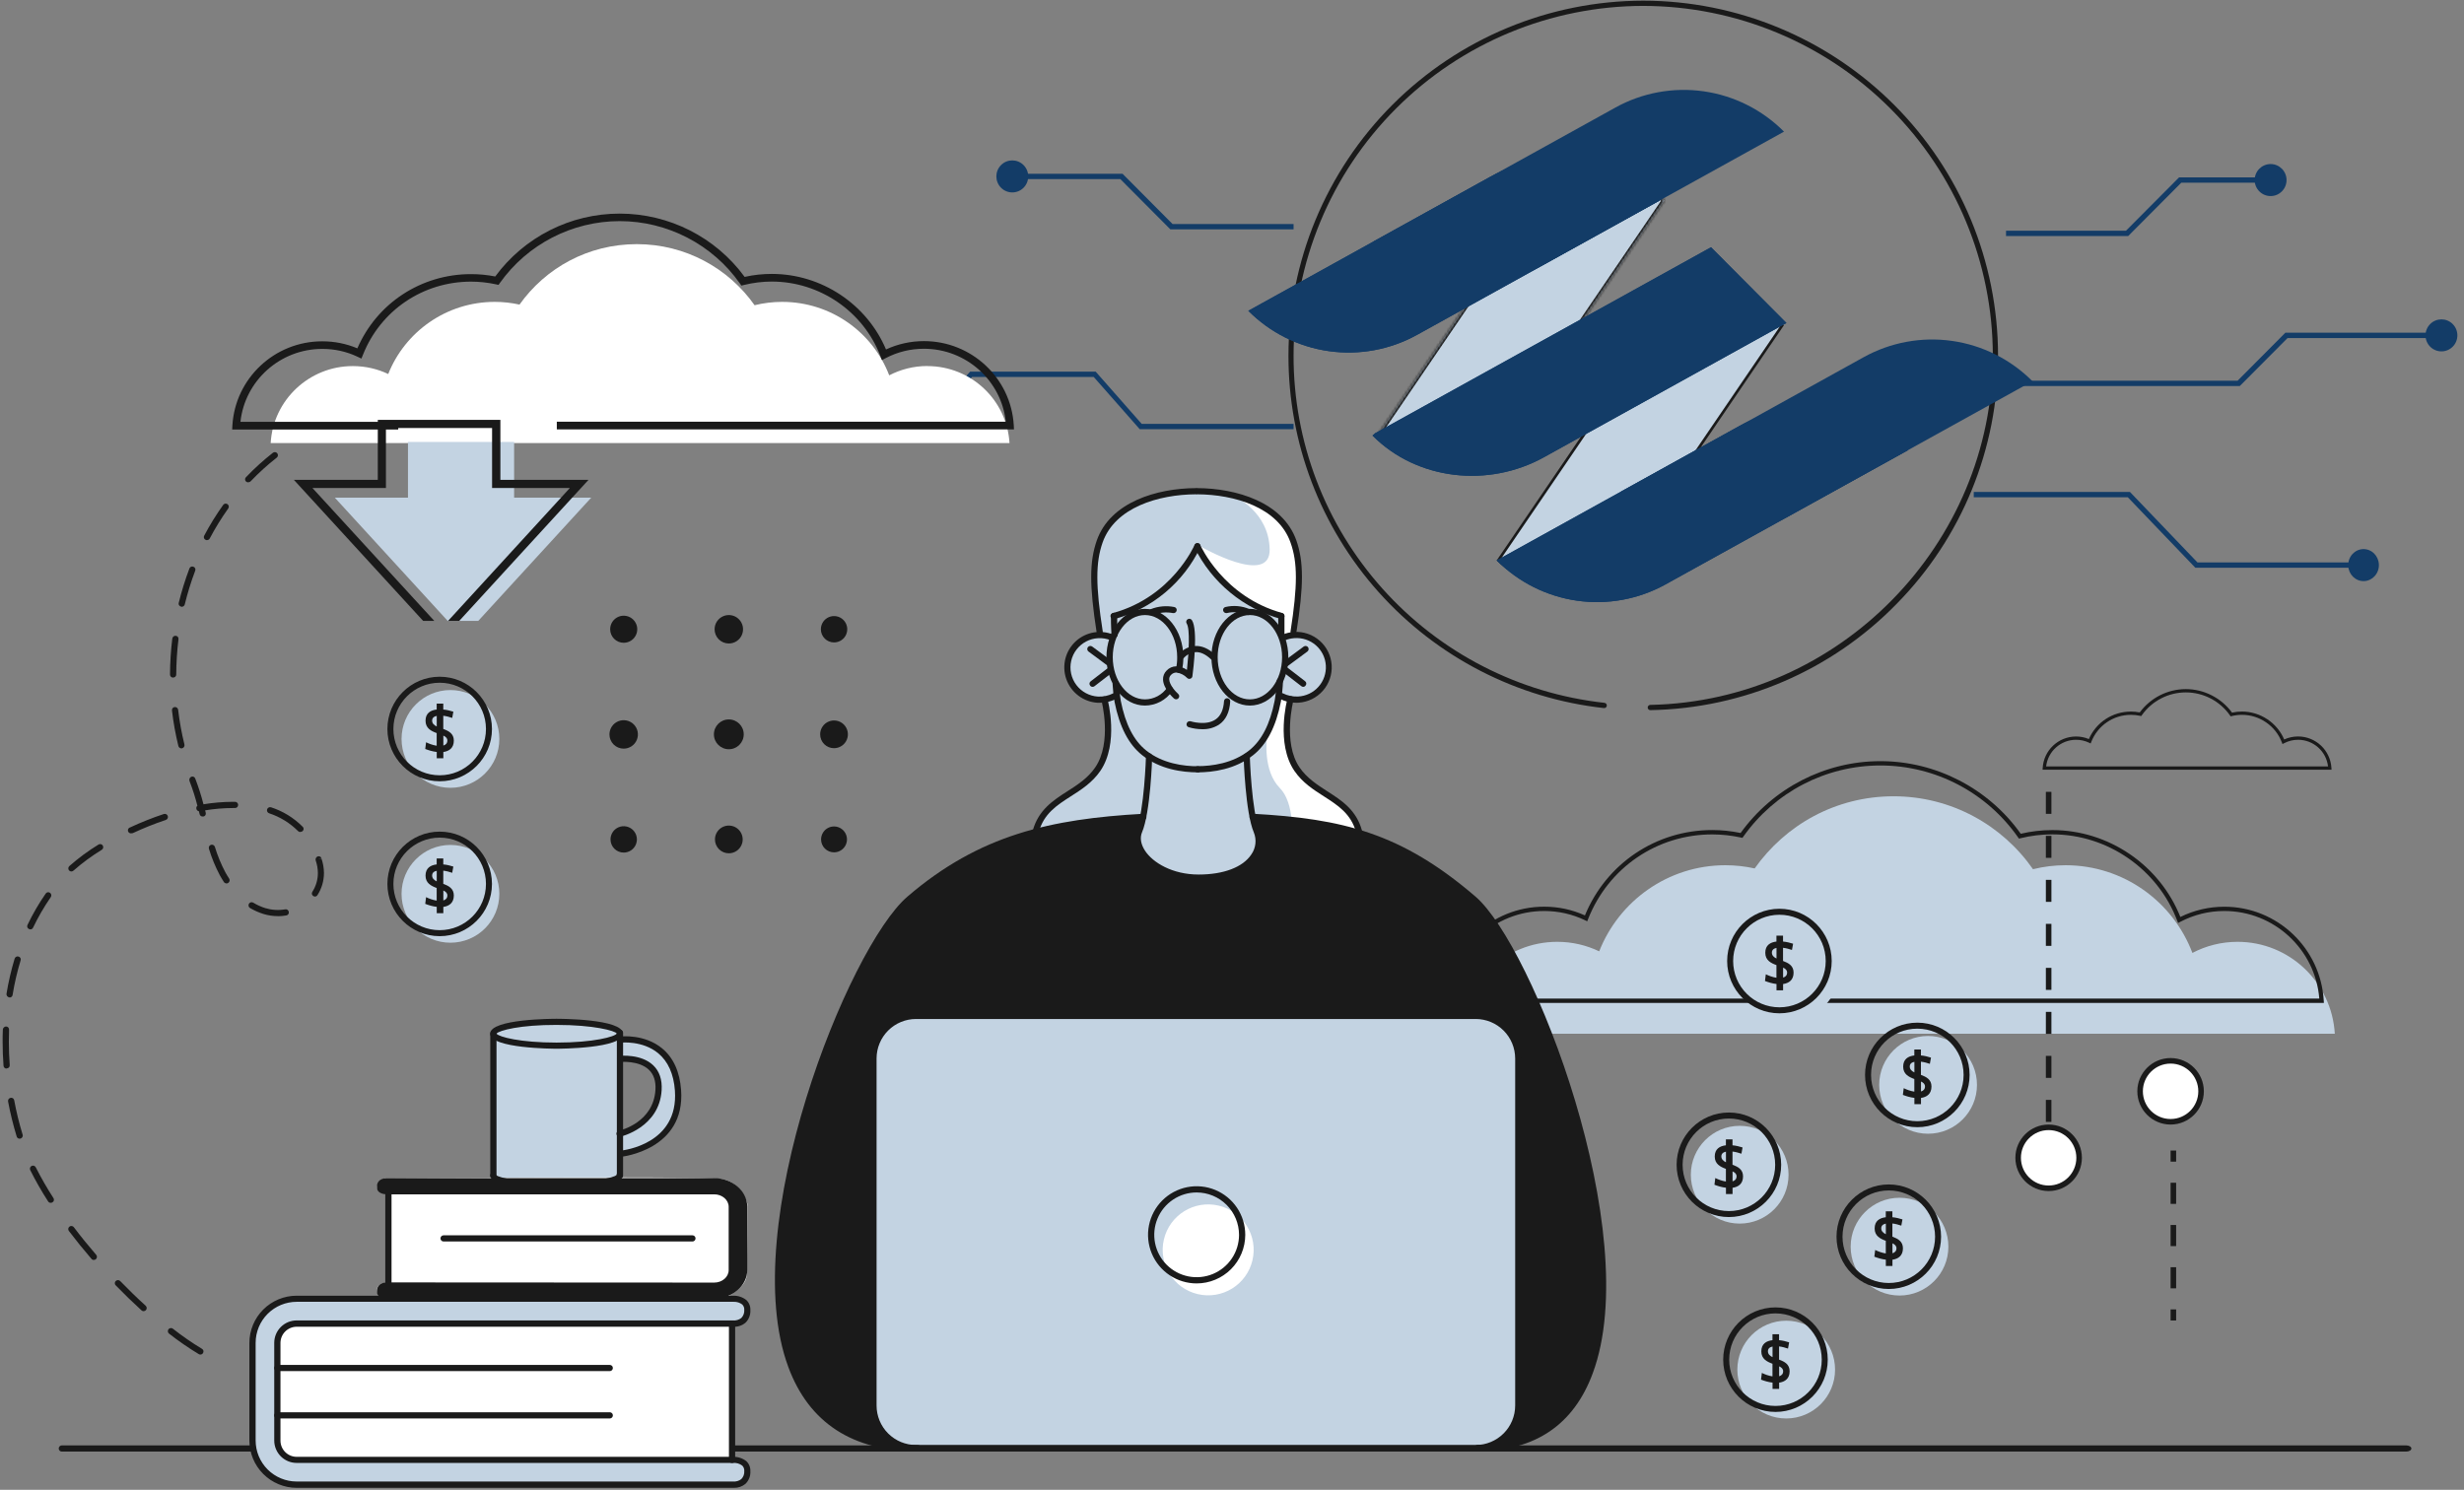 <svg width="931" height="563" viewBox="0 0 931 563" fill="none" xmlns="http://www.w3.org/2000/svg">
<rect x="0" y="0" width="931" height="563" fill="#808080" stroke="none"/>
<g clip-path="url(#clip0_373_1710)">
<path d="M845.439 355.911C839.279 355.911 833.478 357.43 828.378 360.109C821.046 340.737 802.355 326.968 780.455 326.968C776.218 326.968 772.096 327.49 768.152 328.471C756.534 311.826 737.29 300.915 715.471 300.915C693.652 300.915 674.636 311.696 662.985 328.177C659.417 327.392 655.734 326.968 651.921 326.968C630.249 326.968 611.738 340.46 604.242 359.505C599.435 357.202 594.074 355.911 588.387 355.911C568.785 355.911 552.751 371.282 551.643 390.654H882.184C881.06 371.282 865.042 355.911 845.439 355.911Z" fill="#C3D3E2"/>
<path d="M878.077 379.007H545.825L545.874 378.142C547.031 358.231 563.521 342.632 583.434 342.632C588.811 342.632 593.993 343.743 598.849 345.931C606.947 326.314 625.735 313.672 646.967 313.672C650.536 313.672 654.121 314.048 657.673 314.783C669.911 297.779 689.611 287.636 710.501 287.636C731.391 287.636 751.32 297.877 763.525 315.077C767.435 314.146 771.46 313.688 775.469 313.688C796.652 313.688 815.978 326.837 823.832 346.519C828.981 343.971 834.701 342.648 840.453 342.648C860.365 342.648 876.855 358.247 878.012 378.158L878.061 379.024L878.077 379.007ZM547.569 377.374H876.334C874.818 358.737 859.224 344.265 840.453 344.265C834.57 344.265 828.965 345.654 823.783 348.365L822.968 348.79L822.642 347.924C815.244 328.405 796.294 315.305 775.485 315.305C771.411 315.305 767.338 315.795 763.378 316.775L762.84 316.906L762.514 316.449C750.635 299.445 731.196 289.269 710.501 289.269C689.807 289.269 670.579 299.331 658.683 316.187L658.374 316.628L657.852 316.514C654.251 315.73 650.601 315.322 646.967 315.322C626.126 315.322 607.697 327.882 600.038 347.336L599.712 348.153L598.93 347.777C594.074 345.441 588.86 344.265 583.434 344.265C564.678 344.265 549.084 358.737 547.552 377.374H547.569Z" fill="#1A1A1A"/>
</g>
<path d="M745.763 185.906H804.782L830.282 212.53H893.027V214.546H829.483L803.983 187.923H745.763V185.906Z" fill="#133C67"/>
<path d="M898.769 214.522C899.282 211.224 897.136 208.116 893.977 207.581C890.818 207.045 887.841 209.285 887.328 212.584C886.816 215.882 888.961 218.99 892.12 219.525C895.279 220.061 898.256 217.821 898.769 214.522Z" fill="#133C67"/>
<path d="M863.507 125.729H922.477V127.746H864.338L846.289 145.88H726.413V143.864H845.458L863.507 125.729Z" fill="#133C67"/>
<path d="M926.735 131.015C929.087 128.652 929.087 124.821 926.735 122.458C924.383 120.096 920.57 120.096 918.219 122.458C915.867 124.821 915.867 128.652 918.219 131.015C920.57 133.378 924.383 133.378 926.735 131.015Z" fill="#133C67"/>
<path d="M823.34 67.035H857.929V69.052H824.171L804.11 89.207H757.962V87.191H803.279L823.34 67.035Z" fill="#133C67"/>
<path d="M857.929 74.094C861.255 74.094 863.951 71.385 863.951 68.043C863.951 64.702 861.255 61.993 857.929 61.993C854.603 61.993 851.907 64.702 851.907 68.043C851.907 71.385 854.603 74.094 857.929 74.094Z" fill="#133C67"/>
<path d="M366.531 140.45H413.997L431.376 160.176H488.765V162.193H430.64L413.262 142.467H367.27L350.845 161.114H316.783V159.097H350.106L366.531 140.45Z" fill="#133C67"/>
<path d="M321.968 161.52C322.644 158.268 320.87 155.009 318.005 154.242C315.141 153.474 312.27 155.488 311.594 158.74C310.918 161.993 312.692 165.251 315.557 166.019C318.422 166.787 321.292 164.772 321.968 161.52Z" fill="#133C67"/>
<path d="M382.488 65.654H424.128L443.037 84.653H488.765V86.67H442.206L423.297 67.671H382.488V65.654Z" fill="#133C67"/>
<path d="M386.743 70.943C389.095 68.58 389.095 64.749 386.743 62.386C384.392 60.024 380.579 60.024 378.227 62.386C375.875 64.749 375.875 68.58 378.227 70.943C380.579 73.306 384.392 73.306 386.743 70.943Z" fill="#133C67"/>
<path d="M623.553 268.357C623.425 268.358 623.297 268.335 623.178 268.287C623.059 268.24 622.951 268.169 622.859 268.08C622.767 267.99 622.693 267.883 622.643 267.765C622.592 267.647 622.565 267.52 622.564 267.392C622.561 267.262 622.583 267.133 622.63 267.012C622.676 266.891 622.746 266.78 622.836 266.686C622.926 266.591 623.033 266.516 623.152 266.463C623.27 266.41 623.398 266.382 623.528 266.379C694.905 264.969 752.975 205.719 752.975 134.315C752.919 99.301 738.983 65.736 714.221 40.977C689.458 16.218 655.889 2.283 620.87 2.228C585.85 2.283 552.281 16.218 527.518 40.977C502.756 65.736 488.82 99.301 488.764 134.315C488.707 166.832 500.67 198.222 522.355 222.455C544.039 246.687 573.914 262.053 606.241 265.599C606.502 265.63 606.741 265.764 606.906 265.97C607.07 266.176 607.147 266.438 607.119 266.7C607.091 266.961 606.96 267.2 606.756 267.364C606.552 267.529 606.291 267.606 606.031 267.578C573.227 263.965 542.914 248.363 520.914 223.766C498.913 199.17 486.777 167.313 486.835 134.315C486.878 98.781 501.011 64.713 526.137 39.581C551.263 14.449 585.33 0.305 620.87 0.25C656.416 0.295 690.493 14.435 715.626 39.568C740.76 64.7 754.899 98.774 754.941 134.315C755.042 169.446 741.265 203.196 716.607 228.222C692.101 253.317 658.687 267.738 623.615 268.357H623.553Z" fill="#1A1A1A"/>
<g clip-path="url(#clip1_373_1710)">
<path d="M577.981 219.144C573.557 217.54 569.528 215.003 566.162 211.706L645.606 95.098L673.375 122.999L616.356 206.707C616.356 206.707 616.356 206.707 616.356 206.707C613.621 210.72 610.04 214.079 605.867 216.544C601.694 219.009 597.032 220.519 592.212 220.969C587.393 221.418 582.534 220.795 577.981 219.144Z" fill="#C3D3E2"/>
<path d="M577.981 219.144C573.557 217.54 569.528 215.003 566.162 211.706L645.606 95.098L673.375 122.999L616.356 206.707C616.356 206.707 616.356 206.707 616.356 206.707C613.621 210.72 610.04 214.079 605.867 216.544C601.694 219.009 597.032 220.519 592.212 220.969C587.393 221.418 582.534 220.795 577.981 219.144Z" fill="#C3D3E2"/>
<path d="M577.981 219.144C573.557 217.54 569.528 215.003 566.162 211.706L645.606 95.098L673.375 122.999L616.356 206.707C616.356 206.707 616.356 206.707 616.356 206.707C613.621 210.72 610.04 214.079 605.867 216.544C601.694 219.009 597.032 220.519 592.212 220.969C587.393 221.418 582.534 220.795 577.981 219.144Z" stroke="#1A1A1A"/>
<mask id="path-15-inside-1_373_1710" fill="white">
<path d="M577.631 80.567L520.379 164.6C523.852 168.094 528.05 170.775 532.673 172.453C537.295 174.131 542.229 174.765 547.124 174.308C552.018 173.852 556.751 172.317 560.988 169.813C565.224 167.309 568.859 163.897 571.633 159.821L628.885 75.788C625.411 72.294 621.214 69.613 616.591 67.934C611.968 66.256 607.034 65.623 602.14 66.079C597.246 66.536 592.512 68.071 588.276 70.575C584.04 73.079 580.405 76.491 577.631 80.567Z"/>
</mask>
<path d="M577.631 80.567L520.379 164.6C523.852 168.094 528.05 170.775 532.673 172.453C537.295 174.131 542.229 174.765 547.124 174.308C552.018 173.852 556.751 172.317 560.988 169.813C565.224 167.309 568.859 163.897 571.633 159.821L628.885 75.788C625.411 72.294 621.214 69.613 616.591 67.934C611.968 66.256 607.034 65.623 602.14 66.079C597.246 66.536 592.512 68.071 588.276 70.575C584.04 73.079 580.405 76.491 577.631 80.567Z" fill="#C3D3E2"/>
<path d="M520.379 164.6L519.552 164.037L519.088 164.719L519.67 165.305L520.379 164.6ZM571.633 159.821L570.807 159.258L570.806 159.258L571.633 159.821ZM628.885 75.788L629.711 76.351L630.176 75.669L629.594 75.083L628.885 75.788ZM576.804 80.004L519.552 164.037L521.205 165.163L578.457 81.13L576.804 80.004ZM519.67 165.305C523.247 168.903 527.57 171.665 532.331 173.393L533.014 171.513C528.53 169.886 524.458 167.284 521.088 163.895L519.67 165.305ZM532.331 173.393C537.093 175.122 542.175 175.774 547.216 175.304L547.031 173.313C542.284 173.755 537.498 173.141 533.014 171.513L532.331 173.393ZM547.216 175.304C552.258 174.834 557.133 173.253 561.497 170.674L560.479 168.952C556.369 171.381 551.778 172.87 547.031 173.313L547.216 175.304ZM561.497 170.674C565.86 168.095 569.603 164.581 572.46 160.383L570.806 159.258C568.115 163.213 564.588 166.523 560.479 168.952L561.497 170.674ZM572.459 160.384L629.711 76.351L628.058 75.225L570.807 159.258L572.459 160.384ZM629.594 75.083C626.017 71.485 621.694 68.723 616.932 66.995L616.25 68.874C620.734 70.502 624.806 73.103 628.176 76.493L629.594 75.083ZM616.932 66.995C612.171 65.266 607.089 64.614 602.047 65.084L602.233 67.075C606.98 66.632 611.766 67.247 616.25 68.874L616.932 66.995ZM602.047 65.084C597.006 65.554 592.13 67.135 587.767 69.714L588.785 71.436C592.894 69.006 597.486 67.518 602.233 67.075L602.047 65.084ZM587.767 69.714C583.404 72.293 579.661 75.807 576.804 80.004L578.457 81.13C581.149 77.175 584.675 73.865 588.785 71.436L587.767 69.714Z" fill="#1A1A1A" mask="url(#path-15-inside-1_373_1710)"/>
<path d="M657.183 161.016L565.515 211.768C573.731 220.016 584.39 225.361 595.889 227.001C607.388 228.64 619.106 226.485 629.281 220.859L720.949 170.106C712.739 161.848 702.08 156.496 690.578 154.857C679.076 153.217 667.356 155.378 657.183 161.016Z" fill="#133C67"/>
<path d="M657.183 161.016L565.515 211.768C573.731 220.016 584.39 225.361 595.889 227.001C607.388 228.64 619.106 226.485 629.281 220.859L720.949 170.106C712.739 161.848 702.08 156.496 690.578 154.857C679.076 153.217 667.356 155.378 657.183 161.016Z" fill="#133C67"/>
<path d="M563.309 66.698L471.658 117.45C479.871 125.703 490.53 131.052 502.031 132.691C513.531 134.331 525.251 132.172 535.424 126.541L627.092 75.788C618.877 67.54 608.218 62.195 596.719 60.556C585.22 58.916 573.502 61.072 563.326 66.698" fill="#133C67"/>
<path d="M563.309 66.698L471.658 117.45C479.871 125.703 490.53 131.052 502.031 132.691C513.531 134.331 525.251 132.172 535.424 126.541L627.092 75.788C618.877 67.54 608.218 62.195 596.719 60.556C585.22 58.916 573.502 61.072 563.326 66.698" fill="#133C67"/>
<path d="M704.181 134.974L612.53 185.743C620.745 193.993 631.405 199.339 642.905 200.975C654.406 202.612 666.124 200.45 676.296 194.816L767.947 144.064C759.731 135.816 749.072 130.471 737.573 128.831C726.074 127.192 714.356 129.348 704.181 134.974Z" fill="#133C67"/>
<path d="M519.552 163.735L518.586 164.601C535.459 181.57 562.43 184.393 583.335 172.809L674.986 122.057L646.498 93.434L519.552 163.735Z" fill="#133C67"/>
<path d="M519.552 163.735L518.586 164.601C535.459 181.57 562.43 184.393 583.335 172.809L674.986 122.057L646.498 93.434L519.552 163.735Z" fill="#133C67"/>
<path d="M610.323 40.672L518.655 91.424C526.87 99.675 537.53 105.02 549.031 106.657C560.531 108.293 572.249 106.132 582.421 100.498L674.072 49.746C665.86 41.491 655.2 36.142 643.698 34.505C632.196 32.868 620.477 35.033 610.306 40.672" fill="#133C67"/>
</g>
<path d="M234.177 392.239V389.754C234.177 389.754 228.362 386.122 208.948 386.122C189.534 386.122 186.373 390.62 186.373 390.62V444.85C186.373 444.85 192.728 447.965 210.14 447.965C227.552 447.965 233.829 444.816 233.829 444.816L234.729 435.956C234.729 435.956 256.246 433.876 256.246 414.255C256.246 394.634 243.986 394.162 234.177 392.239ZM234.504 428.321V400.143C234.504 400.143 248.226 398.322 248.856 410.184C249.576 423.981 234.504 428.321 234.504 428.321Z" fill="#C3D3E2"/>
<path d="M431.94 308.705C431.94 308.705 392.493 310.74 375.351 319.769C358.209 328.798 337.906 334.308 321.136 375.338C304.365 416.368 302.509 423.912 299.697 437.9C296.885 451.888 292.161 478.57 294.545 496.369C296.93 514.169 303.082 534.903 324.836 543.595C330.863 545.926 337.26 547.152 343.722 547.215C353.564 547.08 567.907 547.215 567.907 547.215C567.907 547.215 579.47 543.673 583.407 540.896C592.471 534.387 599.076 525.015 602.157 514.292C606.375 499.113 605.993 481.156 605.262 473.42C604.531 465.684 602.36 448.02 599.222 435.752C596.083 423.485 586.759 393.261 581.607 381.781C576.456 370.3 567.963 351.343 558.65 341.538C549.337 331.733 531.182 320.433 519.698 316.857C508.213 313.282 489.992 308.683 473.322 308.705C456.652 308.728 431.94 308.705 431.94 308.705Z" fill="#1A1A1A"/>
<path d="M557.57 383.894H346.107C337.217 383.894 330.011 391.098 330.011 399.985V531.136C330.011 540.022 337.217 547.226 346.107 547.226H557.57C566.46 547.226 573.666 540.022 573.666 531.136V399.985C573.666 391.098 566.46 383.894 557.57 383.894Z" fill="#C3D3E2"/>
<path d="M146.701 484.698C146.701 484.698 142.831 484.405 142.393 487.183C141.954 489.96 145.07 490.241 151.29 490.556C157.51 490.871 274.119 490.421 274.119 490.421C274.119 490.421 281.993 486.834 282.173 481.74C282.352 476.647 282.409 454.968 282.409 454.968C282.409 454.968 280.485 446.49 272.128 445.456C263.771 444.421 145.396 445.253 145.396 445.253C145.396 445.253 142.505 446.782 142.393 448.626C142.28 450.471 146.701 451.37 146.701 451.37V484.698Z" fill="white"/>
<path d="M277.381 500.181L280.756 499.057L282.308 495.965L281.183 492.141L276.583 489.893L108.851 490.826C108.851 490.826 96.659 495.234 95.489 504.42C94.319 513.607 95.399 545.607 95.399 545.607C95.399 545.607 97.885 560.045 109.301 561.124C120.718 562.204 278.483 561.012 278.483 561.012C278.483 561.012 282.983 558.943 282.33 555.086C281.678 551.229 276.335 550.937 276.335 550.937L277.381 500.181Z" fill="#C3D3E2"/>
<path d="M429.883 316.711C429.883 316.711 431.84 308.761 432.605 303.465C433.369 298.169 434.168 285.823 434.168 285.823C430.633 283.39 427.707 280.174 425.62 276.426C423.532 272.677 422.339 268.497 422.133 264.212L421.154 263.031C421.154 263.031 405.755 268.946 403.303 253.283C400.851 237.62 418.893 239.79 420.873 241.252V232.785C420.873 232.785 432.121 229.412 439.882 222.665C444.927 217.997 449.157 212.521 452.401 206.462C452.401 206.462 457.879 218.505 466.787 224.071C472.295 227.499 478.1 230.427 484.132 232.819V241.285C484.132 241.285 500.396 235.798 501.892 251.405C501.892 251.405 502.624 262.773 494.221 263.515C485.819 264.257 483.502 263.076 483.502 263.076C483.502 263.076 481.129 277.57 471.028 285.812C471.028 285.812 472.288 306.186 473.829 311.134C473.829 311.134 476.866 316.823 475.167 320.331C473.469 323.839 466.495 332.317 452.379 331.575C438.262 330.833 433.077 324.379 431.896 323.277C430.715 322.175 429.883 316.711 429.883 316.711Z" fill="#C3D3E2"/>
<path d="M473.227 476.269C475.408 467.034 469.686 457.78 460.448 455.601C451.209 453.421 441.953 459.14 439.772 468.375C437.592 477.61 443.313 486.864 452.552 489.044C461.79 491.223 471.047 485.504 473.227 476.269Z" fill="white"/>
<path d="M146.701 484.698V451.325H270.565L274.389 453.417L275.323 456.666V480.56L273.276 483.63L269.868 484.686L146.701 484.698Z" fill="white"/>
<path d="M104.802 507.468L105.893 503.656L109.335 500.721L113.755 500.181H276.593V551.679H109.751L105.915 548.239L104.824 544.978L104.802 507.468Z" fill="white"/>
<path d="M415.473 238.823C415.473 238.823 411.829 219.551 414.191 209.363C416.553 199.176 423.19 186.313 451.793 185.627C451.793 185.627 470.443 186.077 479.216 192.767C487.99 199.457 491.702 208.127 490.768 219.607C489.834 231.087 488.968 239.981 488.968 239.981L484.176 241.252V232.785C484.176 232.785 461.197 226.871 452.446 206.429C452.446 206.429 442.75 228.917 420.951 232.785L420.276 240.937L415.473 238.823Z" fill="#C3D3E2"/>
<path d="M417.431 265.022C417.431 265.022 421.356 286.318 413.01 292.93C404.664 299.541 391.74 307.255 391.549 313.507C391.549 313.507 405.598 311.055 413.426 310.257C421.255 309.458 431.941 308.705 431.941 308.705L434.775 286.217C434.775 286.217 422.661 278.29 421.975 263.11L417.431 265.022Z" fill="#C3D3E2"/>
<path d="M487.596 264.212C487.596 264.212 484.975 275.22 487.146 284.013C489.317 292.806 496.347 296.899 500.993 300.058C505.638 303.218 511.622 306.805 513.512 314.271C513.512 314.271 494.896 310.223 484.109 309.458L473.322 308.705L471.073 285.823C471.073 285.823 481.466 278.705 483.547 263.087L487.596 264.212Z" fill="#C3D3E2"/>
<path d="M479.216 192.767C475.842 190.18 470.938 188.528 466.236 187.471C466.45 187.561 479.43 193.307 479.734 207.564C480.037 221.822 453.492 206.44 453.492 206.44C453.492 206.44 453.661 207.564 453.919 209.498C463.525 227.489 484.166 232.796 484.166 232.796V241.263L488.957 239.992C488.957 239.992 489.823 231.098 490.757 219.618C491.691 208.137 487.99 199.457 479.216 192.767Z" fill="white"/>
<path d="M513.511 314.271C511.622 306.85 505.638 303.207 500.992 300.058C496.347 296.91 489.328 292.806 487.146 284.013C484.964 275.22 487.596 264.212 487.596 264.212L483.547 263.087C482.925 267.926 481.338 272.591 478.878 276.805C478.462 279.661 477.225 291.321 483.569 297.787C486.37 300.643 487.596 305.253 488.068 309.841C498.9 311.1 513.511 314.271 513.511 314.271Z" fill="white"/>
<path d="M432.581 266.629C424.573 266.629 418.06 258.432 418.06 248.358C418.06 238.283 424.573 230.086 432.581 230.086C440.59 230.086 447.114 238.283 447.114 248.358C447.136 250.034 446.951 251.708 446.562 253.339C446.489 253.637 446.301 253.894 446.038 254.053C445.776 254.212 445.461 254.261 445.162 254.188C444.864 254.115 444.607 253.926 444.447 253.664C444.288 253.401 444.24 253.086 444.313 252.788C444.653 251.337 444.812 249.848 444.785 248.358C444.785 239.576 439.33 232.425 432.615 232.425C425.9 232.425 420.445 239.576 420.445 248.358C420.445 257.139 425.9 264.291 432.615 264.291C434.279 264.282 435.916 263.868 437.384 263.084C438.852 262.301 440.107 261.171 441.04 259.793C441.128 259.664 441.242 259.555 441.374 259.472C441.506 259.39 441.655 259.336 441.809 259.314C441.963 259.291 442.121 259.302 442.271 259.343C442.421 259.385 442.561 259.458 442.682 259.557C442.81 259.646 442.918 259.76 443 259.893C443.081 260.026 443.134 260.174 443.155 260.328C443.177 260.483 443.165 260.64 443.123 260.79C443.08 260.939 443.006 261.079 442.907 261.199C441.75 262.868 440.207 264.233 438.41 265.179C436.612 266.124 434.613 266.622 432.581 266.629Z" fill="#1A1A1A"/>
<path d="M472.254 266.629C464.245 266.629 457.732 258.432 457.732 248.358C457.732 238.283 464.245 230.086 472.254 230.086C480.262 230.086 486.786 238.283 486.786 248.358C486.786 258.432 480.262 266.629 472.254 266.629ZM472.254 232.425C465.505 232.425 460.083 239.576 460.083 248.358C460.083 257.139 465.538 264.291 472.254 264.291C478.969 264.291 484.424 257.139 484.424 248.358C484.424 239.576 478.969 232.425 472.254 232.425Z" fill="#1A1A1A"/>
<path d="M458.419 249.516C458.271 249.517 458.124 249.488 457.987 249.432C457.85 249.376 457.725 249.294 457.62 249.19C455.528 247.233 453.481 246.244 451.524 246.457C449.864 246.644 448.335 247.447 447.238 248.706C447.147 248.834 447.03 248.94 446.895 249.02C446.76 249.099 446.609 249.149 446.454 249.167C446.298 249.185 446.14 249.171 445.991 249.124C445.841 249.078 445.703 249.001 445.585 248.898C445.459 248.806 445.354 248.69 445.276 248.556C445.197 248.422 445.148 248.273 445.13 248.119C445.112 247.964 445.126 247.808 445.171 247.66C445.217 247.511 445.292 247.374 445.394 247.256C446.895 245.472 449.034 244.346 451.355 244.119C454.032 243.939 456.653 245.052 459.229 247.492C459.445 247.713 459.566 248.009 459.566 248.318C459.566 248.627 459.445 248.924 459.229 249.145C459.126 249.259 459.001 249.35 458.862 249.414C458.723 249.478 458.572 249.512 458.419 249.516Z" fill="#1A1A1A"/>
<path d="M557.581 548.418H346.118C341.538 548.412 337.149 546.591 333.912 543.353C330.675 540.115 328.855 535.725 328.852 531.147V399.985C328.858 395.41 330.679 391.025 333.916 387.791C337.153 384.557 341.541 382.739 346.118 382.736H557.581C562.158 382.739 566.546 384.557 569.783 387.791C573.02 391.025 574.841 395.41 574.847 399.985V531.147C574.844 535.725 573.025 540.115 569.788 543.353C566.551 546.591 562.161 548.412 557.581 548.418ZM346.118 385.075C342.163 385.078 338.371 386.65 335.575 389.445C332.778 392.241 331.206 396.032 331.203 399.985V531.147C331.203 535.103 332.774 538.896 335.571 541.694C338.367 544.492 342.161 546.065 346.118 546.068H557.581C561.537 546.062 565.329 544.488 568.125 541.691C570.921 538.894 572.493 535.102 572.496 531.147V399.985C572.49 396.032 570.917 392.244 568.121 389.449C565.326 386.654 561.535 385.081 557.581 385.075H346.118Z" fill="#1A1A1A"/>
<path d="M452.142 485.002C448.509 485.002 444.958 483.925 441.937 481.907C438.917 479.89 436.562 477.022 435.172 473.667C433.782 470.312 433.418 466.62 434.127 463.058C434.836 459.496 436.585 456.224 439.154 453.656C441.723 451.088 444.995 449.34 448.559 448.631C452.122 447.923 455.815 448.286 459.171 449.676C462.527 451.066 465.396 453.419 467.414 456.439C469.433 459.458 470.51 463.009 470.51 466.64C470.504 471.508 468.567 476.175 465.124 479.617C461.68 483.059 457.012 484.996 452.142 485.002ZM452.142 450.629C448.974 450.629 445.877 451.568 443.243 453.327C440.609 455.086 438.556 457.587 437.344 460.513C436.132 463.438 435.814 466.658 436.433 469.764C437.051 472.87 438.576 475.723 440.816 477.962C443.056 480.201 445.91 481.726 449.017 482.344C452.124 482.962 455.345 482.645 458.272 481.433C461.198 480.221 463.7 478.169 465.46 475.536C467.22 472.903 468.159 469.807 468.159 466.64C468.153 462.395 466.464 458.326 463.461 455.325C460.459 452.323 456.388 450.634 452.142 450.629Z" fill="#1A1A1A"/>
<path d="M558.267 548.351C557.957 548.351 557.66 548.228 557.44 548.009C557.221 547.789 557.098 547.492 557.098 547.182C557.098 546.871 557.221 546.574 557.44 546.355C557.66 546.135 557.957 546.012 558.267 546.012C578.863 546.012 592.777 536.635 599.638 518.138C618.985 465.966 577.367 358.989 555.995 340.616C528.46 317.003 506.504 311.696 473.243 309.875C473.086 309.876 472.93 309.843 472.785 309.78C472.641 309.716 472.511 309.623 472.405 309.507C472.299 309.39 472.219 309.253 472.17 309.103C472.12 308.953 472.103 308.795 472.118 308.638C472.147 308.33 472.289 308.043 472.519 307.835C472.748 307.627 473.046 307.512 473.356 307.513C507.168 309.38 529.461 314.721 557.514 338.828C579.2 357.471 621.448 466.011 601.809 518.948C594.599 538.468 579.943 548.351 558.267 548.351Z" fill="#1A1A1A"/>
<path d="M346.804 548.418C322.159 548.418 305.692 537.714 297.863 516.609C278.202 463.581 320.551 357.977 342.856 338.839C370.155 315.373 397.172 309.47 431.929 307.524C432.239 307.523 432.537 307.638 432.767 307.846C432.996 308.054 433.138 308.341 433.166 308.649C433.182 308.806 433.165 308.964 433.115 309.114C433.066 309.264 432.985 309.401 432.879 309.518C432.773 309.634 432.644 309.727 432.5 309.791C432.355 309.854 432.199 309.887 432.042 309.886C397.769 311.786 371.167 317.599 344.363 340.627C322.429 359.483 280.699 463.548 300.09 515.799C307.537 535.892 323.273 546.079 346.826 546.079C347.138 546.079 347.437 546.203 347.657 546.424C347.878 546.644 348.002 546.943 348.002 547.255C348.002 547.566 347.878 547.865 347.657 548.085C347.437 548.306 347.138 548.43 346.826 548.43L346.804 548.418Z" fill="#1A1A1A"/>
<path d="M415.541 265.573H414.686C412.042 265.404 409.507 264.456 407.402 262.848C405.296 261.24 403.715 259.044 402.857 256.538C401.999 254.032 401.903 251.328 402.581 248.768C403.259 246.207 404.68 243.905 406.666 242.152C408.526 240.517 410.801 239.429 413.241 239.006C415.68 238.583 418.189 238.843 420.49 239.757C420.634 239.813 420.764 239.898 420.875 240.005C420.985 240.113 421.074 240.241 421.135 240.382C421.196 240.524 421.229 240.676 421.231 240.83C421.233 240.984 421.205 241.137 421.148 241.28C421.091 241.423 421.007 241.554 420.899 241.665C420.792 241.775 420.664 241.864 420.522 241.925C420.381 241.986 420.229 242.018 420.075 242.02C419.921 242.023 419.767 241.995 419.624 241.938C418.138 241.344 416.54 241.08 414.942 241.164C413.344 241.248 411.783 241.678 410.368 242.424C408.952 243.17 407.715 244.214 406.742 245.484C405.769 246.755 405.084 248.221 404.734 249.782C404.383 251.343 404.376 252.962 404.712 254.526C405.049 256.09 405.721 257.562 406.682 258.841C407.644 260.12 408.871 261.176 410.28 261.934C411.689 262.693 413.246 263.136 414.844 263.234C416.841 263.34 418.832 262.917 420.614 262.009C420.892 261.86 421.217 261.827 421.518 261.917C421.82 262.008 422.073 262.215 422.222 262.492C422.372 262.769 422.404 263.095 422.314 263.396C422.223 263.698 422.016 263.951 421.739 264.1C419.822 265.084 417.696 265.59 415.541 265.573Z" fill="#1A1A1A"/>
<path d="M412.83 259.557C412.65 259.56 412.473 259.519 412.313 259.439C412.152 259.359 412.013 259.241 411.907 259.096C411.807 258.977 411.733 258.838 411.69 258.689C411.646 258.54 411.634 258.383 411.654 258.228C411.674 258.074 411.726 257.926 411.806 257.792C411.887 257.659 411.994 257.544 412.121 257.455L418.803 252.305C419.049 252.115 419.36 252.032 419.668 252.072C419.976 252.112 420.255 252.272 420.445 252.518C420.634 252.765 420.718 253.076 420.678 253.383C420.638 253.691 420.477 253.971 420.231 254.16L413.55 259.31C413.346 259.474 413.091 259.561 412.83 259.557Z" fill="#1A1A1A"/>
<path d="M418.915 251.574C418.664 251.579 418.419 251.5 418.218 251.349L411.278 246.211C411.029 246.024 410.864 245.747 410.82 245.439C410.775 245.131 410.855 244.818 411.042 244.569C411.228 244.32 411.506 244.155 411.814 244.111C412.122 244.067 412.435 244.147 412.684 244.333L419.624 249.46C419.869 249.58 420.062 249.785 420.167 250.036C420.273 250.288 420.283 250.569 420.196 250.828C420.11 251.086 419.932 251.304 419.696 251.442C419.461 251.579 419.183 251.626 418.915 251.574Z" fill="#1A1A1A"/>
<path d="M489.733 265.572C487.588 265.577 485.474 265.064 483.569 264.077C483.432 264.003 483.31 263.903 483.212 263.782C483.113 263.662 483.039 263.523 482.994 263.373C482.949 263.224 482.934 263.067 482.95 262.912C482.966 262.757 483.011 262.606 483.085 262.469C483.159 262.332 483.259 262.21 483.38 262.112C483.501 262.013 483.64 261.939 483.789 261.894C483.939 261.85 484.096 261.834 484.251 261.85C484.406 261.866 484.557 261.912 484.694 261.986C486.482 262.888 488.474 263.311 490.475 263.211C491.937 263.138 493.369 262.775 494.689 262.143C496.01 261.512 497.192 260.625 498.166 259.534C499.141 258.443 499.889 257.169 500.368 255.787C500.846 254.404 501.046 252.941 500.954 251.481C500.863 250.021 500.482 248.593 499.835 247.281C499.187 245.969 498.285 244.799 497.182 243.838C496.078 242.877 494.795 242.145 493.406 241.683C492.018 241.222 490.551 241.041 489.092 241.15C487.841 241.229 486.613 241.518 485.459 242.005C485.172 242.127 484.849 242.131 484.56 242.015C484.271 241.899 484.04 241.673 483.918 241.386C483.795 241.1 483.792 240.777 483.908 240.488C484.024 240.199 484.25 239.968 484.536 239.846C485.937 239.254 487.428 238.904 488.946 238.811C492.493 238.589 495.982 239.785 498.648 242.135C501.313 244.485 502.935 247.797 503.157 251.343C503.38 254.889 502.184 258.378 499.833 261.042C497.482 263.706 494.169 265.328 490.622 265.55L489.733 265.572Z" fill="#1A1A1A"/>
<path d="M492.421 259.557C492.164 259.558 491.914 259.471 491.713 259.31L484.885 254.036C484.635 253.851 484.468 253.574 484.421 253.266C484.375 252.959 484.453 252.645 484.638 252.394C484.823 252.144 485.099 251.977 485.407 251.931C485.715 251.884 486.029 251.962 486.28 252.147L493.096 257.409C493.224 257.499 493.331 257.614 493.411 257.747C493.491 257.88 493.544 258.029 493.564 258.183C493.584 258.338 493.571 258.494 493.528 258.644C493.484 258.793 493.41 258.931 493.31 259.051C493.212 259.199 493.081 259.323 492.927 259.411C492.772 259.499 492.599 259.549 492.421 259.557Z" fill="#1A1A1A"/>
<path d="M485.864 251.933C485.597 251.981 485.323 251.93 485.091 251.792C484.858 251.653 484.684 251.435 484.599 251.179C484.514 250.922 484.525 250.643 484.629 250.393C484.733 250.144 484.924 249.94 485.166 249.819L492.59 244.332C492.714 244.241 492.854 244.174 493.003 244.137C493.152 244.1 493.307 244.092 493.459 244.114C493.611 244.137 493.757 244.189 493.888 244.268C494.02 244.347 494.135 244.451 494.227 244.574C494.318 244.697 494.385 244.838 494.422 244.987C494.46 245.135 494.467 245.29 494.445 245.442C494.422 245.594 494.37 245.74 494.291 245.872C494.212 246.004 494.108 246.119 493.985 246.21L486.561 251.697C486.362 251.852 486.116 251.935 485.864 251.933Z" fill="#1A1A1A"/>
<path d="M452.614 291.872C446.732 291.872 438.318 290.748 431.592 285.407C426.417 281.303 422.998 274.691 421.12 265.224C420.747 262.99 420.499 260.738 420.377 258.477C420.358 258.319 420.373 258.158 420.421 258.006C420.469 257.853 420.548 257.713 420.655 257.594C420.761 257.474 420.892 257.379 421.038 257.314C421.184 257.25 421.342 257.217 421.502 257.218C421.66 257.201 421.82 257.217 421.971 257.265C422.122 257.314 422.261 257.394 422.379 257.5C422.497 257.606 422.591 257.736 422.655 257.882C422.719 258.027 422.752 258.184 422.751 258.342C422.87 260.513 423.111 262.675 423.47 264.819C425.225 273.713 428.375 279.864 433.099 283.619C439.285 288.533 447.159 289.567 452.659 289.567C452.971 289.567 453.27 289.691 453.49 289.912C453.711 290.132 453.835 290.431 453.835 290.742C453.835 291.054 453.711 291.353 453.49 291.573C453.27 291.794 452.971 291.917 452.659 291.917L452.614 291.872Z" fill="#1A1A1A"/>
<path d="M421.097 241.06C420.799 241.06 420.513 240.942 420.302 240.731C420.091 240.52 419.972 240.234 419.972 239.936C419.972 239.778 419.702 236.102 419.759 232.729C419.759 232.415 419.883 232.115 420.104 231.894C420.326 231.672 420.626 231.548 420.94 231.548C421.253 231.548 421.553 231.672 421.775 231.894C421.996 232.115 422.121 232.415 422.121 232.729C422.053 235.989 422.312 239.689 422.312 239.722C422.331 239.881 422.316 240.042 422.268 240.194C422.221 240.347 422.141 240.487 422.034 240.606C421.928 240.725 421.797 240.82 421.651 240.885C421.505 240.95 421.347 240.983 421.187 240.982L421.097 241.06Z" fill="#1A1A1A"/>
<path d="M420.895 233.955C420.59 233.996 420.28 233.915 420.034 233.728C419.788 233.542 419.627 233.265 419.585 232.959C419.543 232.654 419.625 232.344 419.811 232.098C419.998 231.853 420.275 231.691 420.58 231.649C442.807 225.533 451.265 206.159 451.344 205.968C451.399 205.822 451.483 205.689 451.592 205.577C451.702 205.465 451.833 205.377 451.978 205.319C452.123 205.261 452.278 205.234 452.434 205.239C452.591 205.244 452.744 205.282 452.885 205.349C453.03 205.404 453.162 205.489 453.272 205.597C453.383 205.705 453.47 205.835 453.528 205.979C453.586 206.123 453.614 206.277 453.61 206.431C453.606 206.586 453.569 206.738 453.503 206.879C450.359 213.426 445.851 219.226 440.281 223.889C434.712 228.553 428.209 231.973 421.21 233.921L420.895 233.955Z" fill="#1A1A1A"/>
<path d="M452.423 291.873C452.111 291.873 451.812 291.749 451.592 291.529C451.371 291.308 451.248 291.009 451.248 290.698C451.248 290.386 451.371 290.087 451.592 289.867C451.812 289.647 452.111 289.523 452.423 289.523C457.934 289.523 465.797 288.488 471.995 283.574C476.708 279.819 479.868 273.668 481.623 264.774C482.032 262.322 482.291 259.848 482.399 257.364C482.398 257.206 482.431 257.049 482.495 256.903C482.559 256.758 482.653 256.628 482.771 256.522C482.889 256.416 483.028 256.336 483.179 256.287C483.33 256.239 483.49 256.222 483.648 256.24C483.806 256.239 483.963 256.272 484.109 256.336C484.254 256.4 484.384 256.494 484.49 256.612C484.596 256.73 484.676 256.869 484.725 257.02C484.774 257.171 484.79 257.33 484.772 257.488C484.66 260.073 484.389 262.649 483.963 265.202C482.084 274.669 478.665 281.281 473.48 285.385C466.731 290.748 458.306 291.873 452.423 291.873Z" fill="#1A1A1A"/>
<path d="M484.154 241.128C483.851 241.125 483.56 241.008 483.341 240.799C483.121 240.59 482.99 240.306 482.973 240.003C482.973 237.069 482.973 234.539 482.973 232.863C482.973 232.552 483.096 232.253 483.317 232.032C483.537 231.812 483.836 231.688 484.148 231.688C484.46 231.688 484.759 231.812 484.979 232.032C485.2 232.253 485.323 232.552 485.323 232.863C485.323 234.561 485.323 237.114 485.323 240.071C485.306 240.365 485.174 240.641 484.955 240.838C484.736 241.036 484.448 241.14 484.154 241.128Z" fill="#1A1A1A"/>
<path d="M484.154 233.954C477.082 232.017 470.501 228.604 464.846 223.938C459.19 219.273 454.588 213.463 451.343 206.89C451.223 206.603 451.22 206.281 451.336 205.992C451.452 205.704 451.677 205.473 451.962 205.349C452.102 205.281 452.255 205.243 452.41 205.237C452.566 205.231 452.721 205.257 452.866 205.315C453.01 205.372 453.142 205.458 453.252 205.569C453.361 205.679 453.447 205.811 453.503 205.956C453.593 206.148 462.231 225.532 484.469 231.649C484.621 231.685 484.764 231.752 484.889 231.846C485.014 231.94 485.118 232.059 485.194 232.196C485.27 232.332 485.317 232.483 485.332 232.639C485.346 232.794 485.328 232.952 485.279 233.1C485.217 233.349 485.072 233.57 484.867 233.726C484.662 233.881 484.411 233.962 484.154 233.954Z" fill="#1A1A1A"/>
<path d="M452.884 332.756C443.425 332.756 434.707 328.832 430.681 322.76C428.622 319.657 428.15 316.396 429.353 313.574C432.345 306.524 432.997 285.992 432.997 285.789C433.02 285.483 433.158 285.197 433.384 284.988C433.609 284.78 433.905 284.664 434.212 284.665C434.368 284.665 434.522 284.696 434.665 284.758C434.807 284.82 434.936 284.911 435.041 285.025C435.147 285.14 435.228 285.275 435.279 285.422C435.33 285.569 435.35 285.724 435.337 285.879C435.337 286.734 434.674 307.063 431.513 314.507C430.636 316.587 431.029 319.005 432.638 321.489C435.585 325.987 442.986 330.485 452.884 330.485C462.355 330.485 469.61 327.719 472.804 322.895C473.647 321.694 474.175 320.301 474.338 318.843C474.501 317.385 474.295 315.909 473.738 314.552C470.566 307.108 469.925 286.779 469.902 285.925C469.89 285.769 469.91 285.614 469.961 285.467C470.012 285.32 470.093 285.185 470.198 285.071C470.304 284.956 470.432 284.865 470.575 284.803C470.718 284.741 470.872 284.71 471.027 284.71C471.335 284.704 471.633 284.818 471.858 285.028C472.082 285.238 472.216 285.527 472.231 285.834C472.231 286.037 472.883 306.569 475.886 313.619C476.599 315.332 476.869 317.197 476.672 319.041C476.476 320.886 475.819 322.652 474.762 324.177C472.625 327.348 466.944 332.756 452.884 332.756Z" fill="#1A1A1A"/>
<path d="M488.732 239.992C488.567 239.983 488.407 239.939 488.26 239.865C488.113 239.791 487.982 239.688 487.877 239.561C487.772 239.435 487.693 239.288 487.647 239.13C487.6 238.972 487.587 238.806 487.607 238.643C490.307 221.372 490.318 212.579 487.607 205.012C482.917 191.688 466.348 186.864 452.401 186.796C452.09 186.796 451.793 186.673 451.573 186.454C451.354 186.234 451.231 185.937 451.231 185.627C451.231 185.317 451.354 185.019 451.573 184.8C451.793 184.581 452.09 184.458 452.401 184.458C467.147 184.525 484.716 189.753 489.823 204.236C492.624 212.208 492.635 221.304 489.823 239.003C489.79 239.271 489.662 239.519 489.462 239.701C489.262 239.883 489.002 239.986 488.732 239.992Z" fill="#1A1A1A"/>
<path d="M415.485 239.992C415.208 239.994 414.941 239.894 414.733 239.712C414.526 239.529 414.393 239.277 414.36 239.003C411.604 221.305 411.615 212.208 414.416 204.236C419.511 189.753 437.081 184.525 451.827 184.458C452.137 184.458 452.435 184.581 452.654 184.8C452.874 185.019 452.997 185.317 452.997 185.627C452.997 185.937 452.874 186.234 452.654 186.454C452.435 186.673 452.137 186.796 451.827 186.796C437.868 186.864 421.3 191.688 416.609 205.012C413.955 212.579 413.955 221.372 416.666 238.643C416.708 238.951 416.628 239.263 416.443 239.513C416.258 239.763 415.983 239.931 415.676 239.981L415.485 239.992Z" fill="#1A1A1A"/>
<path d="M435.27 232.425C435.122 232.452 434.971 232.45 434.824 232.419C434.677 232.388 434.537 232.328 434.414 232.243C434.29 232.158 434.184 232.049 434.102 231.923C434.02 231.797 433.964 231.656 433.937 231.509C433.91 231.361 433.912 231.21 433.943 231.063C433.974 230.916 434.034 230.777 434.119 230.653C434.205 230.529 434.313 230.423 434.439 230.342C434.565 230.26 434.706 230.204 434.854 230.176C437.661 229.074 440.725 228.801 443.683 229.389C443.838 229.417 443.985 229.476 444.115 229.563C444.245 229.65 444.355 229.763 444.439 229.896C444.522 230.028 444.577 230.176 444.6 230.331C444.623 230.486 444.614 230.644 444.572 230.795C444.495 231.092 444.308 231.348 444.049 231.513C443.79 231.678 443.479 231.738 443.177 231.683C440.67 231.2 438.078 231.434 435.697 232.358C435.561 232.408 435.415 232.431 435.27 232.425Z" fill="#1A1A1A"/>
<path d="M471.658 232.425C471.494 232.43 471.332 232.395 471.185 232.324C468.776 231.306 466.106 231.078 463.559 231.672C463.257 231.727 462.946 231.666 462.687 231.502C462.428 231.337 462.242 231.08 462.164 230.784C462.123 230.633 462.113 230.475 462.136 230.32C462.159 230.165 462.214 230.017 462.298 229.885C462.382 229.752 462.492 229.639 462.622 229.552C462.752 229.464 462.899 229.405 463.053 229.378C466.088 228.674 469.268 228.958 472.13 230.188C472.275 230.244 472.407 230.329 472.518 230.439C472.628 230.548 472.715 230.68 472.772 230.824C472.829 230.969 472.856 231.124 472.85 231.28C472.844 231.435 472.805 231.588 472.737 231.728C472.643 231.935 472.491 232.111 472.3 232.235C472.108 232.358 471.885 232.424 471.658 232.425Z" fill="#1A1A1A"/>
<path d="M454.257 275.569C452.524 275.56 450.8 275.306 449.139 274.815C448.987 274.774 448.846 274.701 448.725 274.602C448.604 274.503 448.504 274.38 448.433 274.24C448.362 274.1 448.321 273.947 448.313 273.791C448.305 273.634 448.329 273.478 448.385 273.331C448.49 273.04 448.702 272.8 448.978 272.66C449.254 272.52 449.573 272.491 449.87 272.578C449.87 272.578 455.617 274.388 459.273 271.892C461.208 270.576 462.288 268.237 462.49 264.943C462.51 264.633 462.651 264.343 462.885 264.137C463.118 263.932 463.423 263.827 463.733 263.847C464.043 263.866 464.333 264.008 464.539 264.241C464.744 264.474 464.849 264.779 464.83 265.089C464.582 269.16 463.154 272.094 460.589 273.837C458.7 275.037 456.493 275.64 454.257 275.569Z" fill="#1A1A1A"/>
<path d="M444.358 264.257C444.071 264.262 443.794 264.158 443.582 263.965C443.166 263.594 439.544 260.254 439.443 256.791C439.419 256.167 439.526 255.544 439.756 254.964C439.987 254.383 440.336 253.856 440.781 253.418C441.252 252.906 441.823 252.497 442.461 252.219C443.098 251.94 443.786 251.797 444.482 251.799C445.914 251.863 447.298 252.33 448.475 253.148C449.195 246.694 449.69 237.631 448.385 235.652C448.3 235.523 448.241 235.378 448.212 235.226C448.183 235.075 448.184 234.919 448.216 234.767C448.247 234.616 448.308 234.472 448.395 234.344C448.482 234.216 448.593 234.107 448.722 234.022C448.852 233.937 448.996 233.878 449.148 233.849C449.3 233.82 449.456 233.821 449.608 233.853C449.759 233.884 449.903 233.945 450.031 234.032C450.159 234.119 450.268 234.23 450.353 234.359C452.704 237.935 450.927 252.62 450.544 255.521C450.521 255.739 450.434 255.947 450.294 256.116C450.154 256.286 449.967 256.412 449.757 256.476C449.551 256.552 449.327 256.566 449.113 256.516C448.899 256.466 448.705 256.354 448.553 256.195C447.466 255.074 446.031 254.352 444.482 254.149C444.098 254.15 443.718 254.232 443.367 254.389C443.017 254.546 442.703 254.774 442.446 255.06C442.221 255.275 442.045 255.536 441.931 255.825C441.816 256.114 441.765 256.424 441.782 256.735C441.85 258.826 444.234 261.412 445.156 262.222C445.277 262.321 445.375 262.444 445.445 262.583C445.515 262.722 445.556 262.873 445.565 263.029C445.573 263.184 445.549 263.339 445.494 263.485C445.44 263.631 445.355 263.763 445.247 263.875C445.136 264.001 444.999 264.1 444.845 264.166C444.692 264.232 444.525 264.264 444.358 264.257Z" fill="#1A1A1A"/>
<path d="M234.2 429.569C234.049 429.586 233.896 429.574 233.749 429.531C233.603 429.489 233.466 429.418 233.347 429.323C233.228 429.228 233.129 429.111 233.055 428.977C232.982 428.844 232.935 428.698 232.918 428.546C232.901 428.395 232.914 428.242 232.956 428.095C232.998 427.949 233.069 427.812 233.164 427.693C233.259 427.574 233.377 427.475 233.51 427.402C233.643 427.328 233.79 427.281 233.941 427.264C234.47 427.141 246.899 424.195 247.653 411.849C247.855 408.577 247.023 406.024 245.178 404.27C241.388 400.638 234.448 401.324 234.403 401.324C234.094 401.357 233.785 401.266 233.543 401.071C233.302 400.876 233.148 400.593 233.115 400.284C233.082 399.976 233.173 399.666 233.368 399.425C233.563 399.184 233.847 399.03 234.155 398.997C234.493 398.997 242.22 398.198 246.798 402.561C249.171 404.81 250.24 407.992 249.992 411.995C249.126 426.117 234.594 429.513 234.447 429.547C234.366 429.566 234.283 429.573 234.2 429.569Z" fill="#1A1A1A"/>
<path d="M234.729 437.148C234.418 437.164 234.114 437.057 233.883 436.849C233.652 436.642 233.513 436.35 233.497 436.04C233.481 435.73 233.588 435.426 233.796 435.195C234.004 434.964 234.295 434.825 234.605 434.809C235.505 434.719 256.449 432.38 255.009 412.164C254.559 405.878 252.433 401.122 248.699 398.018C242.794 393.127 234.729 394.004 234.639 394.004C234.332 394.036 234.025 393.947 233.784 393.756C233.542 393.565 233.385 393.287 233.345 392.981C233.32 392.828 233.326 392.672 233.364 392.521C233.402 392.371 233.471 392.23 233.566 392.108C233.661 391.985 233.781 391.884 233.917 391.809C234.053 391.735 234.203 391.69 234.358 391.677C234.751 391.677 243.48 390.665 250.173 396.174C254.436 399.694 256.854 405.012 257.349 411.984C258.957 434.472 235.089 437.103 234.853 437.125L234.729 437.148Z" fill="#1A1A1A"/>
<path d="M210.14 449.146C205.979 449.146 185.204 448.91 185.204 444.198C185.204 443.9 185.322 443.614 185.533 443.403C185.744 443.193 186.03 443.074 186.328 443.074C186.6 443.083 186.86 443.185 187.065 443.363C187.27 443.542 187.407 443.785 187.453 444.052C188.578 445.177 197.07 446.841 210.05 446.841C223.391 446.841 232.074 445.154 232.985 443.985C232.983 443.84 233.011 443.697 233.068 443.563C233.125 443.43 233.209 443.311 233.315 443.212C233.421 443.114 233.547 443.038 233.684 442.991C233.821 442.944 233.966 442.926 234.11 442.939C234.428 442.973 234.722 443.127 234.93 443.369C235.139 443.611 235.248 443.924 235.235 444.243C235.347 448.91 214.347 449.146 210.14 449.146Z" fill="#1A1A1A"/>
<path d="M186.373 445.368C186.075 445.368 185.789 445.249 185.578 445.038C185.367 444.827 185.249 444.541 185.249 444.243V390.665C185.249 390.353 185.372 390.055 185.593 389.834C185.813 389.614 186.112 389.49 186.424 389.49C186.736 389.49 187.035 389.614 187.255 389.834C187.476 390.055 187.6 390.353 187.6 390.665V444.243C187.6 444.4 187.568 444.555 187.505 444.698C187.443 444.842 187.351 444.971 187.235 445.076C187.12 445.182 186.983 445.263 186.835 445.313C186.687 445.363 186.529 445.382 186.373 445.368Z" fill="#1A1A1A"/>
<path d="M234.2 445.367C233.902 445.367 233.616 445.249 233.405 445.038C233.194 444.827 233.075 444.541 233.075 444.243V390.271C233.075 389.96 233.199 389.661 233.42 389.44C233.64 389.22 233.939 389.096 234.251 389.096C234.563 389.096 234.861 389.22 235.082 389.44C235.302 389.661 235.426 389.96 235.426 390.271V444.243C235.427 444.399 235.395 444.554 235.332 444.698C235.269 444.841 235.177 444.97 235.062 445.076C234.946 445.182 234.81 445.262 234.662 445.313C234.513 445.363 234.356 445.381 234.2 445.367Z" fill="#1A1A1A"/>
<path d="M210.287 396.309C209.263 396.309 185.204 396.242 185.204 390.62C185.204 384.998 209.263 384.998 210.287 384.998C211.31 384.998 235.37 384.998 235.37 390.62C235.37 396.242 211.321 396.309 210.287 396.309ZM187.588 390.62C188.555 391.868 196.586 393.993 210.287 393.993C224.302 393.993 232.434 391.744 233.041 390.564C232.434 389.518 224.302 387.314 210.287 387.314C196.62 387.28 188.555 389.372 187.588 390.62Z" fill="#1A1A1A"/>
<path d="M909.141 548.553H277.836C277.322 548.553 276.828 548.43 276.464 548.211C276.101 547.992 275.896 547.694 275.896 547.384C275.896 547.074 276.101 546.776 276.464 546.557C276.828 546.338 277.322 546.215 277.836 546.215H909.179C909.693 546.215 910.187 546.338 910.551 546.557C910.915 546.776 911.119 547.074 911.119 547.384C911.119 547.694 910.915 547.992 910.551 548.211C910.187 548.43 909.693 548.553 909.179 548.553H909.141Z" fill="#1A1A1A"/>
<path d="M94.96 548.553H23.354C23.044 548.553 22.747 548.43 22.527 548.211C22.308 547.992 22.185 547.694 22.185 547.384C22.185 547.074 22.308 546.776 22.527 546.557C22.747 546.338 23.044 546.215 23.354 546.215H94.96C95.27 546.215 95.567 546.338 95.787 546.557C96.006 546.776 96.129 547.074 96.129 547.384C96.129 547.694 96.006 547.992 95.787 548.211C95.567 548.43 95.27 548.553 94.96 548.553Z" fill="#1A1A1A"/>
<path d="M235.651 242.905C236.664 242.907 237.655 242.609 238.498 242.047C239.341 241.486 239.999 240.687 240.388 239.752C240.777 238.816 240.879 237.787 240.682 236.793C240.485 235.8 239.997 234.887 239.281 234.171C238.564 233.455 237.651 232.967 236.657 232.77C235.664 232.573 234.634 232.676 233.698 233.064C232.763 233.453 231.963 234.11 231.402 234.953C230.84 235.796 230.542 236.787 230.544 237.8C230.547 239.153 231.086 240.45 232.043 241.406C233 242.363 234.297 242.902 235.651 242.905Z" fill="#1A1A1A"/>
<path d="M275.379 243.175C276.442 243.175 277.482 242.859 278.366 242.269C279.25 241.678 279.939 240.839 280.346 239.857C280.753 238.875 280.859 237.794 280.652 236.751C280.444 235.709 279.932 234.751 279.181 233.999C278.429 233.248 277.471 232.736 276.428 232.529C275.385 232.321 274.304 232.428 273.321 232.834C272.339 233.241 271.499 233.93 270.908 234.814C270.317 235.698 270.002 236.737 270.002 237.8C270.002 239.225 270.569 240.593 271.577 241.6C272.585 242.608 273.953 243.175 275.379 243.175Z" fill="#1A1A1A"/>
<path d="M315.13 242.77C316.116 242.772 317.081 242.482 317.902 241.935C318.723 241.389 319.364 240.611 319.742 239.7C320.121 238.789 320.221 237.787 320.029 236.82C319.837 235.853 319.362 234.964 318.665 234.267C317.967 233.569 317.078 233.095 316.11 232.903C315.143 232.711 314.14 232.81 313.229 233.189C312.318 233.567 311.54 234.208 310.993 235.028C310.447 235.849 310.156 236.814 310.158 237.8C310.158 239.118 310.682 240.382 311.614 241.314C312.547 242.246 313.811 242.77 315.13 242.77Z" fill="#1A1A1A"/>
<path d="M235.651 282.911C236.714 282.911 237.754 282.596 238.638 282.005C239.522 281.415 240.211 280.575 240.618 279.593C241.025 278.611 241.132 277.53 240.924 276.488C240.717 275.445 240.205 274.488 239.453 273.736C238.701 272.984 237.743 272.472 236.7 272.265C235.657 272.057 234.576 272.164 233.593 272.571C232.611 272.978 231.771 273.667 231.18 274.55C230.59 275.434 230.274 276.473 230.274 277.536C230.274 278.242 230.413 278.941 230.684 279.593C230.954 280.245 231.35 280.838 231.849 281.337C232.348 281.836 232.941 282.232 233.593 282.502C234.246 282.772 234.945 282.911 235.651 282.911Z" fill="#1A1A1A"/>
<path d="M275.378 283.136C278.491 283.136 281.014 280.614 281.014 277.503C281.014 274.392 278.491 271.87 275.378 271.87C272.266 271.87 269.743 274.392 269.743 277.503C269.743 280.614 272.266 283.136 275.378 283.136Z" fill="#1A1A1A"/>
<path d="M315.129 282.742C316.166 282.742 317.179 282.435 318.041 281.859C318.903 281.284 319.575 280.465 319.972 279.508C320.368 278.55 320.472 277.497 320.27 276.48C320.068 275.464 319.569 274.53 318.836 273.797C318.103 273.065 317.169 272.566 316.152 272.364C315.135 272.161 314.081 272.265 313.123 272.662C312.166 273.058 311.347 273.73 310.771 274.592C310.195 275.453 309.888 276.466 309.888 277.503C309.886 278.191 310.021 278.873 310.284 279.51C310.547 280.146 310.932 280.724 311.419 281.211C311.907 281.698 312.485 282.084 313.122 282.347C313.758 282.609 314.44 282.744 315.129 282.742Z" fill="#1A1A1A"/>
<path d="M235.651 322.186C236.638 322.189 237.602 321.898 238.424 321.352C239.245 320.805 239.885 320.027 240.264 319.117C240.642 318.206 240.742 317.204 240.55 316.236C240.358 315.269 239.883 314.38 239.186 313.683C238.488 312.986 237.599 312.511 236.631 312.319C235.664 312.127 234.661 312.227 233.75 312.606C232.839 312.984 232.061 313.624 231.514 314.445C230.968 315.266 230.677 316.23 230.679 317.217C230.679 318.535 231.203 319.799 232.135 320.731C233.068 321.663 234.332 322.186 235.651 322.186Z" fill="#1A1A1A"/>
<path d="M275.379 322.457C276.415 322.457 277.429 322.149 278.291 321.574C279.153 320.998 279.825 320.179 280.221 319.222C280.618 318.264 280.722 317.211 280.52 316.195C280.317 315.178 279.818 314.245 279.085 313.512C278.352 312.779 277.418 312.28 276.401 312.078C275.385 311.875 274.331 311.979 273.373 312.376C272.415 312.773 271.597 313.444 271.021 314.306C270.445 315.168 270.137 316.181 270.137 317.217C270.137 318.607 270.69 319.939 271.673 320.922C272.656 321.905 273.989 322.457 275.379 322.457Z" fill="#1A1A1A"/>
<path d="M315.129 322.097C316.098 322.097 317.044 321.81 317.849 321.272C318.654 320.734 319.281 319.969 319.651 319.075C320.021 318.18 320.117 317.196 319.927 316.247C319.738 315.298 319.271 314.427 318.585 313.743C317.9 313.06 317.027 312.595 316.077 312.407C315.127 312.22 314.143 312.318 313.249 312.69C312.355 313.062 311.592 313.691 311.056 314.496C310.519 315.302 310.234 316.249 310.236 317.217C310.236 317.859 310.363 318.494 310.609 319.087C310.855 319.68 311.216 320.218 311.67 320.671C312.125 321.125 312.664 321.484 313.258 321.729C313.851 321.973 314.487 322.098 315.129 322.097Z" fill="#1A1A1A"/>
<path d="M276.604 552.86C276.447 552.868 276.29 552.843 276.143 552.787C275.996 552.73 275.863 552.643 275.751 552.532C275.64 552.421 275.553 552.287 275.497 552.14C275.44 551.994 275.415 551.836 275.423 551.679V500.182C275.423 499.87 275.547 499.571 275.768 499.351C275.988 499.13 276.287 499.006 276.599 499.006C276.91 499.006 277.21 499.13 277.43 499.351C277.65 499.571 277.774 499.87 277.774 500.182V551.679C277.782 551.835 277.757 551.992 277.702 552.138C277.646 552.284 277.56 552.417 277.45 552.528C277.34 552.639 277.208 552.726 277.062 552.783C276.917 552.84 276.761 552.866 276.604 552.86Z" fill="#1A1A1A"/>
<path d="M230.398 518.138H104.79C104.48 518.138 104.182 518.015 103.963 517.795C103.744 517.576 103.621 517.279 103.621 516.969C103.621 516.658 103.744 516.361 103.963 516.142C104.182 515.922 104.48 515.799 104.79 515.799H230.398C230.708 515.799 231.005 515.922 231.225 516.142C231.444 516.361 231.567 516.658 231.567 516.969C231.567 517.279 231.444 517.576 231.225 517.795C231.005 518.015 230.708 518.138 230.398 518.138Z" fill="#1A1A1A"/>
<path d="M230.397 536.038H104.79C104.479 536.038 104.18 535.914 103.959 535.694C103.739 535.474 103.615 535.175 103.615 534.863C103.615 534.552 103.739 534.253 103.959 534.032C104.18 533.812 104.479 533.688 104.79 533.688H230.397C230.709 533.688 231.008 533.812 231.229 534.032C231.449 534.253 231.573 534.552 231.573 534.863C231.573 535.175 231.449 535.474 231.229 535.694C231.008 535.914 230.709 536.038 230.397 536.038Z" fill="#1A1A1A"/>
<path d="M277.347 562.248C277.066 562.248 276.897 562.248 276.864 562.248H112.091C107.357 562.242 102.819 560.36 99.471 557.016C96.123 553.671 94.237 549.135 94.228 544.404V507.478C94.237 502.747 96.123 498.213 99.471 494.87C102.82 491.527 107.358 489.648 112.091 489.645H276.987C278.801 489.579 280.58 490.161 282.004 491.287C282.51 491.77 282.908 492.357 283.169 493.006C283.431 493.656 283.552 494.354 283.522 495.053C283.576 495.944 283.438 496.837 283.115 497.669C282.793 498.501 282.295 499.255 281.655 499.877C280.315 500.983 278.595 501.519 276.864 501.372H112.091C110.469 501.375 108.914 502.021 107.767 503.168C106.62 504.314 105.974 505.868 105.971 507.489V544.415C105.974 546.036 106.62 547.59 107.767 548.737C108.914 549.883 110.469 550.529 112.091 550.532H276.987C278.801 550.472 280.577 551.053 282.004 552.173C282.51 552.657 282.908 553.243 283.169 553.893C283.431 554.543 283.552 555.24 283.522 555.94C283.577 556.829 283.438 557.72 283.116 558.551C282.794 559.382 282.295 560.133 281.655 560.753C280.447 561.755 278.917 562.286 277.347 562.248ZM277.212 491.95H112.091C107.981 491.953 104.04 493.587 101.134 496.492C98.228 499.397 96.594 503.336 96.591 507.444V544.37C96.594 548.478 98.228 552.418 101.134 555.323C104.04 558.228 107.981 559.861 112.091 559.864H276.987C278.099 559.956 279.206 559.632 280.092 558.954C280.485 558.553 280.79 558.073 280.984 557.545C281.177 557.018 281.257 556.455 281.216 555.895C281.244 555.516 281.189 555.136 281.055 554.781C280.921 554.426 280.711 554.104 280.44 553.838C279.472 553.11 278.274 552.755 277.066 552.837H112.091C110.978 552.837 109.877 552.618 108.849 552.192C107.822 551.767 106.888 551.143 106.101 550.357C105.315 549.571 104.691 548.637 104.266 547.61C103.84 546.583 103.621 545.482 103.621 544.37V507.444C103.624 505.201 104.517 503.05 106.105 501.465C107.694 499.879 109.846 498.989 112.091 498.989H276.987C278.099 499.081 279.206 498.756 280.092 498.078C280.486 497.676 280.791 497.194 280.985 496.664C281.179 496.135 281.258 495.571 281.216 495.008C281.242 494.63 281.186 494.251 281.052 493.896C280.918 493.541 280.709 493.218 280.44 492.951C279.512 492.254 278.371 491.9 277.212 491.95Z" fill="#1A1A1A"/>
<path d="M146.701 485.867C146.549 485.868 146.398 485.836 146.257 485.776C146.117 485.716 145.99 485.629 145.885 485.518C145.78 485.408 145.699 485.277 145.646 485.134C145.592 484.991 145.569 484.839 145.577 484.687V451.336C145.577 451.181 145.607 451.028 145.666 450.885C145.726 450.742 145.813 450.611 145.922 450.502C146.032 450.392 146.162 450.305 146.306 450.246C146.449 450.186 146.602 450.156 146.757 450.156C146.913 450.156 147.066 450.186 147.209 450.246C147.353 450.305 147.483 450.392 147.593 450.502C147.702 450.611 147.789 450.742 147.849 450.885C147.908 451.028 147.939 451.181 147.939 451.336V484.687C147.947 484.849 147.921 485.011 147.861 485.162C147.802 485.314 147.71 485.45 147.592 485.562C147.475 485.674 147.334 485.759 147.18 485.812C147.027 485.865 146.863 485.884 146.701 485.867Z" fill="#1A1A1A"/>
<path d="M261.633 469.159H167.6C167.289 469.159 166.992 469.035 166.772 468.816C166.553 468.597 166.43 468.299 166.43 467.989C166.43 467.679 166.553 467.382 166.772 467.162C166.992 466.943 167.289 466.82 167.6 466.82H261.633C261.944 466.82 262.241 466.943 262.461 467.162C262.68 467.382 262.803 467.679 262.803 467.989C262.803 468.299 262.68 468.597 262.461 468.816C262.241 469.035 261.944 469.159 261.633 469.159Z" fill="#1A1A1A"/>
<path d="M269.867 484.687C272.87 484.687 275.322 482.573 275.322 479.976V456.048C275.322 453.451 272.87 451.337 269.867 451.337H146.408C146.408 451.337 142.393 451.539 142.393 448.593C142.393 444.905 146.408 445.22 146.408 445.22H269.867C276.728 445.22 282.341 450.077 282.341 456.014V479.942C282.341 485.879 276.717 490.736 269.867 490.736H146.408C146.408 490.736 142.393 490.938 142.393 487.992C142.393 484.304 146.408 484.619 146.408 484.619L269.867 484.687Z" fill="#1A1A1A"/>
<path d="M75.725 511.886C75.512 511.892 75.301 511.838 75.118 511.729C71.214 509.373 67.458 506.782 63.87 503.97C63.624 503.778 63.464 503.495 63.426 503.186C63.388 502.876 63.475 502.563 63.667 502.317C63.86 502.071 64.142 501.912 64.452 501.874C64.762 501.836 65.075 501.923 65.321 502.115C68.82 504.869 72.486 507.404 76.299 509.705C76.436 509.779 76.557 509.881 76.652 510.004C76.748 510.127 76.817 510.268 76.855 510.42C76.893 510.571 76.9 510.728 76.873 510.882C76.847 511.036 76.79 511.182 76.704 511.312C76.606 511.486 76.464 511.631 76.292 511.732C76.12 511.832 75.925 511.886 75.725 511.886ZM54.286 495.503C53.992 495.505 53.707 495.397 53.488 495.2C50.226 492.231 46.941 489.049 43.736 485.743C43.622 485.638 43.53 485.51 43.468 485.368C43.406 485.226 43.374 485.072 43.374 484.917C43.374 484.762 43.406 484.608 43.468 484.466C43.53 484.324 43.622 484.196 43.736 484.091C43.957 483.871 44.256 483.747 44.568 483.747C44.88 483.747 45.179 483.871 45.401 484.091C48.572 487.363 51.812 490.511 55.051 493.446C55.279 493.656 55.414 493.947 55.429 494.256C55.444 494.565 55.336 494.868 55.13 495.099C55.021 495.223 54.886 495.322 54.734 495.388C54.582 495.454 54.418 495.485 54.253 495.481L54.286 495.503ZM35.457 476.141C35.288 476.145 35.12 476.11 34.967 476.04C34.813 475.97 34.677 475.866 34.569 475.736C31.554 472.239 28.675 468.686 26.02 465.178C25.832 464.929 25.751 464.616 25.794 464.307C25.837 463.998 26.001 463.719 26.25 463.531C26.5 463.343 26.813 463.262 27.122 463.305C27.431 463.348 27.71 463.512 27.898 463.761C30.519 467.236 33.365 470.744 36.346 474.196C36.547 474.434 36.647 474.742 36.624 475.053C36.601 475.364 36.456 475.654 36.222 475.86C35.999 476.046 35.713 476.138 35.423 476.118L35.457 476.141ZM19.159 454.541C18.961 454.546 18.765 454.499 18.591 454.404C18.418 454.309 18.272 454.17 18.169 454.001C15.707 450.183 13.454 446.235 11.42 442.172C11.352 442.034 11.312 441.884 11.302 441.731C11.292 441.577 11.313 441.423 11.362 441.278C11.412 441.132 11.49 440.998 11.591 440.882C11.693 440.766 11.816 440.672 11.954 440.604C12.092 440.536 12.242 440.496 12.396 440.486C12.55 440.476 12.704 440.496 12.85 440.546C12.995 440.596 13.13 440.674 13.245 440.775C13.361 440.877 13.455 441 13.523 441.138C15.536 445.117 17.759 448.987 20.182 452.731C20.272 452.858 20.335 453.002 20.366 453.155C20.397 453.307 20.396 453.464 20.364 453.617C20.331 453.769 20.267 453.913 20.176 454.039C20.084 454.165 19.968 454.271 19.834 454.35C19.635 454.484 19.398 454.551 19.159 454.541ZM7.427 430.31C7.173 430.319 6.924 430.241 6.719 430.09C6.515 429.939 6.368 429.723 6.302 429.478C4.977 425.129 3.892 420.711 3.051 416.243C2.995 415.936 3.064 415.62 3.241 415.363C3.418 415.106 3.689 414.929 3.996 414.872C4.148 414.836 4.306 414.832 4.46 414.86C4.613 414.889 4.759 414.948 4.888 415.036C5.017 415.124 5.127 415.238 5.209 415.37C5.292 415.502 5.346 415.651 5.369 415.805C6.181 420.191 7.244 424.527 8.552 428.792C8.602 428.968 8.611 429.152 8.578 429.332C8.545 429.511 8.472 429.681 8.363 429.828C8.254 429.975 8.114 430.094 7.951 430.178C7.789 430.261 7.61 430.307 7.427 430.31ZM2.455 403.819C2.157 403.819 1.871 403.7 1.66 403.49C1.449 403.279 1.331 402.993 1.331 402.694C1.106 399.726 0.993 396.712 0.993 393.699C0.993 392.147 0.993 390.584 1.083 389.033C1.111 388.728 1.25 388.445 1.475 388.238C1.699 388.03 1.992 387.913 2.298 387.908C2.453 387.908 2.607 387.94 2.75 388.002C2.893 388.064 3.021 388.155 3.127 388.269C3.233 388.383 3.313 388.518 3.364 388.665C3.415 388.812 3.435 388.968 3.423 389.123C3.423 390.641 3.344 392.17 3.344 393.699C3.344 396.622 3.456 399.58 3.67 402.481C3.689 402.639 3.675 402.8 3.627 402.953C3.579 403.105 3.499 403.245 3.392 403.365C3.286 403.484 3.155 403.579 3.009 403.644C2.863 403.708 2.705 403.741 2.545 403.74L2.455 403.819ZM3.58 376.912C3.414 376.901 3.252 376.856 3.104 376.78C2.956 376.704 2.825 376.598 2.72 376.47C2.614 376.341 2.537 376.192 2.491 376.032C2.446 375.872 2.434 375.705 2.455 375.54C3.195 371.048 4.224 366.608 5.537 362.249C5.631 361.952 5.838 361.703 6.114 361.557C6.39 361.412 6.712 361.382 7.011 361.473C7.161 361.513 7.302 361.583 7.424 361.68C7.546 361.776 7.647 361.897 7.72 362.034C7.793 362.171 7.836 362.323 7.848 362.478C7.859 362.633 7.839 362.789 7.787 362.935C6.491 367.191 5.484 371.53 4.772 375.922C4.749 376.219 4.61 376.494 4.384 376.688C4.159 376.882 3.866 376.978 3.569 376.957L3.58 376.912ZM11.454 351.196C11.278 351.193 11.105 351.151 10.947 351.073C10.804 351.012 10.675 350.921 10.569 350.807C10.462 350.694 10.38 350.559 10.328 350.412C10.277 350.266 10.256 350.109 10.268 349.954C10.279 349.799 10.323 349.647 10.396 349.51C12.365 345.394 14.66 341.443 17.258 337.692C17.34 337.56 17.449 337.446 17.578 337.358C17.707 337.27 17.853 337.21 18.006 337.182C18.16 337.153 18.317 337.157 18.469 337.192C18.621 337.228 18.764 337.295 18.889 337.389C19.145 337.568 19.32 337.841 19.375 338.149C19.429 338.457 19.36 338.774 19.181 339.03C16.662 342.681 14.431 346.523 12.511 350.522C12.428 350.725 12.286 350.9 12.104 351.024C11.922 351.148 11.708 351.216 11.487 351.219L11.454 351.196ZM104.993 346.204C103.14 346.208 101.296 345.931 99.526 345.383C97.758 344.83 96.06 344.076 94.464 343.134C94.332 343.055 94.216 342.949 94.123 342.825C94.031 342.7 93.964 342.559 93.927 342.409C93.889 342.258 93.881 342.102 93.904 341.949C93.927 341.795 93.98 341.648 94.06 341.515C94.139 341.382 94.245 341.266 94.369 341.174C94.494 341.082 94.635 341.015 94.786 340.977C94.936 340.94 95.092 340.932 95.246 340.955C95.399 340.978 95.546 341.031 95.679 341.111C97.091 341.972 98.602 342.659 100.179 343.157C102.629 343.91 105.222 344.076 107.748 343.64C107.9 343.606 108.058 343.604 108.211 343.634C108.364 343.664 108.509 343.725 108.637 343.814C108.765 343.902 108.873 344.017 108.954 344.15C109.035 344.282 109.088 344.431 109.109 344.585C109.144 344.737 109.146 344.894 109.116 345.047C109.086 345.2 109.025 345.345 108.936 345.473C108.847 345.6 108.733 345.709 108.6 345.79C108.467 345.871 108.319 345.924 108.165 345.945C107.129 346.13 106.079 346.224 105.027 346.226L104.993 346.204ZM119.019 338.794C118.793 338.796 118.57 338.733 118.378 338.614C118.244 338.535 118.127 338.43 118.036 338.303C117.945 338.177 117.881 338.033 117.848 337.881C117.815 337.729 117.814 337.572 117.845 337.419C117.877 337.267 117.939 337.122 118.029 336.995C119.385 334.889 120.107 332.438 120.11 329.934C120.101 328.329 119.827 326.738 119.3 325.222C119.195 324.924 119.207 324.596 119.334 324.305C119.462 324.015 119.695 323.784 119.987 323.66C120.26 323.547 120.566 323.546 120.84 323.658C121.113 323.77 121.332 323.984 121.449 324.255L120.324 324.672L121.449 324.413C122.07 326.188 122.393 328.053 122.405 329.934C122.4 332.885 121.549 335.772 119.953 338.254C119.856 338.411 119.725 338.543 119.569 338.641C119.413 338.739 119.236 338.799 119.053 338.817L119.019 338.794ZM85.579 333.835C85.382 333.835 85.188 333.786 85.015 333.691C84.842 333.597 84.695 333.461 84.589 333.296C84.037 332.452 83.52 331.587 83.037 330.71C81.355 327.524 79.984 324.184 78.942 320.736C78.848 320.438 78.877 320.115 79.021 319.837C79.166 319.56 79.414 319.351 79.713 319.258C80.011 319.164 80.335 319.192 80.612 319.336C80.889 319.481 81.098 319.73 81.192 320.028C82.193 323.331 83.508 326.532 85.118 329.585C85.567 330.406 86.062 331.227 86.579 332.014C86.747 332.276 86.806 332.593 86.743 332.898C86.68 333.203 86.5 333.47 86.242 333.644C86.056 333.773 85.838 333.847 85.612 333.858L85.579 333.835ZM26.987 329.338C26.823 329.337 26.66 329.302 26.509 329.237C26.359 329.171 26.223 329.075 26.11 328.956C25.902 328.723 25.794 328.417 25.811 328.105C25.828 327.793 25.968 327.501 26.2 327.291C29.631 324.264 33.32 321.54 37.223 319.151C37.486 318.987 37.803 318.933 38.104 319.003C38.254 319.038 38.395 319.101 38.52 319.19C38.644 319.279 38.75 319.392 38.831 319.522C38.913 319.652 38.968 319.796 38.993 319.947C39.018 320.099 39.014 320.253 38.979 320.403C38.944 320.552 38.881 320.693 38.792 320.818C38.703 320.942 38.59 321.049 38.461 321.13C34.678 323.446 31.1 326.079 27.764 329.001C27.564 329.194 27.299 329.306 27.021 329.315L26.987 329.338ZM49.72 314.9C49.421 314.966 49.109 314.91 48.852 314.746C48.594 314.581 48.413 314.322 48.347 314.023C48.282 313.725 48.337 313.413 48.502 313.156C48.666 312.899 48.926 312.717 49.225 312.652C53.353 310.728 57.589 309.046 61.913 307.614C62.211 307.519 62.535 307.546 62.813 307.689C63.092 307.833 63.302 308.081 63.397 308.379C63.493 308.677 63.466 309.001 63.322 309.279C63.179 309.558 62.931 309.768 62.633 309.863C58.417 311.27 54.286 312.918 50.26 314.799C50.099 314.864 49.926 314.891 49.753 314.878L49.72 314.9ZM113.463 314.428C113.307 314.431 113.153 314.401 113.01 314.341C112.866 314.281 112.737 314.192 112.63 314.08C109.56 311 105.807 308.689 101.675 307.333C101.376 307.232 101.13 307.016 100.991 306.733C100.852 306.451 100.831 306.125 100.932 305.826C101.034 305.528 101.249 305.283 101.532 305.143C101.815 305.004 102.141 304.983 102.439 305.084C106.911 306.538 110.974 309.031 114.295 312.359C114.483 312.512 114.617 312.722 114.676 312.958C114.736 313.193 114.717 313.441 114.623 313.665C114.529 313.889 114.366 314.077 114.157 314.2C113.947 314.324 113.704 314.376 113.463 314.35V314.428ZM76.558 308.559C76.298 308.565 76.043 308.481 75.838 308.321C75.633 308.161 75.49 307.935 75.433 307.682C75.332 307.299 75.23 306.906 75.14 306.557C74.903 306.521 74.682 306.41 74.512 306.24C74.342 306.07 74.231 305.851 74.195 305.613C74.149 305.407 74.162 305.193 74.231 304.994C74.301 304.795 74.425 304.62 74.589 304.488C73.791 301.352 72.807 298.266 71.642 295.246C71.508 294.948 71.49 294.611 71.591 294.301C71.694 293.991 71.909 293.73 72.194 293.57C72.454 293.438 72.755 293.412 73.035 293.498C73.314 293.584 73.549 293.775 73.689 294.031L73.847 294.402C75.037 297.522 76.051 300.705 76.884 303.937C80.546 303.334 84.251 303.022 87.963 303.004H88.807C89.118 303.004 89.417 303.128 89.638 303.348C89.858 303.569 89.982 303.867 89.982 304.179C89.982 304.491 89.858 304.79 89.638 305.01C89.417 305.23 89.118 305.354 88.807 305.354H87.986C84.473 305.369 80.968 305.662 77.502 306.231C77.57 306.535 77.649 306.838 77.727 307.131C77.773 307.28 77.787 307.437 77.768 307.592C77.75 307.747 77.699 307.896 77.62 308.03C77.541 308.164 77.434 308.281 77.308 308.372C77.181 308.463 77.037 308.526 76.884 308.559C76.786 308.562 76.688 308.555 76.591 308.536L76.558 308.559ZM68.527 282.81C68.268 282.804 68.019 282.714 67.816 282.553C67.613 282.393 67.468 282.171 67.402 281.921C66.313 277.502 65.505 273.018 64.983 268.496C64.958 268.342 64.965 268.185 65.004 268.034C65.042 267.883 65.112 267.741 65.208 267.619C65.305 267.496 65.425 267.395 65.563 267.321C65.7 267.248 65.852 267.203 66.007 267.191C66.317 267.16 66.626 267.25 66.87 267.443C67.114 267.637 67.272 267.918 67.312 268.226C67.825 272.646 68.617 277.028 69.685 281.348C69.757 281.65 69.708 281.969 69.548 282.236C69.388 282.502 69.131 282.696 68.83 282.776L68.527 282.81ZM65.366 256.06C65.213 256.06 65.062 256.029 64.922 255.969C64.782 255.909 64.655 255.821 64.55 255.711C64.445 255.601 64.363 255.47 64.31 255.327C64.257 255.184 64.233 255.032 64.241 254.879C64.264 250.331 64.553 245.788 65.107 241.274C65.154 240.971 65.316 240.697 65.558 240.509C65.801 240.321 66.106 240.232 66.412 240.262C66.567 240.274 66.719 240.318 66.856 240.391C66.994 240.465 67.114 240.566 67.211 240.689C67.307 240.812 67.377 240.953 67.415 241.104C67.454 241.255 67.461 241.413 67.435 241.566C66.894 245.988 66.612 250.436 66.592 254.89C66.595 255.046 66.566 255.2 66.507 255.344C66.448 255.488 66.359 255.618 66.247 255.725C66.135 255.833 66.002 255.916 65.856 255.97C65.71 256.024 65.555 256.047 65.4 256.037L65.366 256.06ZM68.65 229.321C67.75 229.13 67.357 228.501 67.525 227.871C68.607 223.449 69.956 219.098 71.564 214.839C71.613 214.692 71.692 214.557 71.797 214.442C71.901 214.328 72.028 214.236 72.17 214.172C72.311 214.109 72.464 214.076 72.619 214.074C72.775 214.073 72.928 214.103 73.071 214.164C73.219 214.213 73.355 214.291 73.471 214.395C73.587 214.499 73.68 214.626 73.745 214.767C73.809 214.909 73.843 215.062 73.846 215.218C73.848 215.374 73.817 215.528 73.757 215.671C72.183 219.837 70.864 224.095 69.809 228.422C69.743 228.671 69.597 228.891 69.394 229.049C69.191 229.208 68.942 229.295 68.684 229.299L68.65 229.321ZM78.2 204.123C78.007 204.126 77.818 204.08 77.649 203.988C77.508 203.921 77.383 203.825 77.281 203.707C77.18 203.589 77.103 203.451 77.058 203.302C77.013 203.153 76.999 202.996 77.017 202.841C77.035 202.687 77.086 202.537 77.165 202.403C79.289 198.378 81.683 194.501 84.33 190.799C84.419 190.674 84.532 190.568 84.663 190.487C84.793 190.406 84.938 190.352 85.09 190.327C85.241 190.302 85.396 190.306 85.545 190.341C85.695 190.376 85.836 190.44 85.961 190.529C86.086 190.619 86.192 190.732 86.273 190.862C86.354 190.992 86.409 191.137 86.434 191.289C86.459 191.44 86.454 191.595 86.419 191.744C86.384 191.894 86.32 192.035 86.231 192.16C83.648 195.781 81.311 199.571 79.235 203.505C79.138 203.686 78.994 203.837 78.817 203.943C78.641 204.048 78.439 204.102 78.234 204.101L78.2 204.123ZM93.857 182.254C93.617 182.282 93.373 182.232 93.163 182.111C92.953 181.991 92.787 181.805 92.691 181.583C92.595 181.36 92.574 181.113 92.63 180.877C92.686 180.642 92.817 180.43 93.002 180.275C96.149 176.974 99.533 173.908 103.126 171.099C103.37 170.908 103.681 170.823 103.989 170.861C104.296 170.898 104.577 171.057 104.768 171.302C104.959 171.546 105.045 171.857 105.007 172.164C104.969 172.472 104.81 172.753 104.565 172.944C101.066 175.682 97.77 178.67 94.701 181.883C94.596 181.992 94.471 182.08 94.332 182.139C94.192 182.199 94.042 182.231 93.891 182.231L93.857 182.254ZM115.082 165.736C114.784 165.812 114.468 165.766 114.203 165.609C113.938 165.452 113.747 165.197 113.671 164.898C113.595 164.6 113.64 164.284 113.797 164.019C113.954 163.755 114.21 163.563 114.509 163.487C118.484 161.264 122.62 159.34 126.881 157.73C127.025 157.676 127.179 157.65 127.333 157.654C127.487 157.659 127.638 157.694 127.779 157.757C127.919 157.82 128.046 157.91 128.152 158.023C128.257 158.135 128.34 158.266 128.394 158.41C128.449 158.554 128.475 158.708 128.47 158.862C128.465 159.016 128.431 159.167 128.367 159.308C128.304 159.448 128.214 159.575 128.102 159.68C127.99 159.786 127.858 159.868 127.714 159.923C123.556 161.494 119.522 163.373 115.645 165.545C115.477 165.645 115.288 165.703 115.093 165.713L115.082 165.736ZM140.244 156.235C139.978 156.239 139.719 156.149 139.513 155.98C139.307 155.811 139.167 155.575 139.119 155.313C139.078 155.162 139.068 155.004 139.091 154.849C139.114 154.694 139.169 154.546 139.253 154.414C139.337 154.282 139.447 154.168 139.577 154.081C139.707 153.994 139.854 153.934 140.008 153.907C144.458 152.943 148.967 152.275 153.506 151.906C153.664 151.887 153.825 151.901 153.978 151.949C154.13 151.997 154.271 152.077 154.39 152.183C154.509 152.29 154.604 152.42 154.669 152.566C154.734 152.712 154.767 152.871 154.765 153.03C154.786 153.19 154.773 153.352 154.726 153.505C154.679 153.659 154.599 153.801 154.492 153.922C154.386 154.042 154.255 154.138 154.108 154.204C153.961 154.269 153.802 154.302 153.641 154.301C149.209 154.666 144.805 155.32 140.458 156.257L140.244 156.235ZM180.501 155.189C176.026 154.544 171.521 154.131 167.003 153.952C166.848 153.953 166.694 153.921 166.551 153.859C166.408 153.797 166.28 153.706 166.174 153.592C166.069 153.477 165.988 153.343 165.937 153.196C165.886 153.049 165.866 152.893 165.878 152.738C165.878 152.582 165.91 152.428 165.972 152.286C166.034 152.143 166.125 152.015 166.239 151.909C166.353 151.803 166.488 151.723 166.635 151.672C166.782 151.621 166.938 151.601 167.093 151.613C171.634 151.781 176.162 152.193 180.659 152.85C180.969 152.873 181.257 153.017 181.461 153.252C181.665 153.487 181.766 153.794 181.744 154.104C181.721 154.414 181.577 154.703 181.342 154.906C181.107 155.109 180.8 155.211 180.49 155.189H180.501Z" fill="#1A1A1A"/>
<path d="M452.727 385.075C452.574 385.083 452.422 385.059 452.279 385.006C452.136 384.953 452.005 384.871 451.895 384.766C451.784 384.661 451.697 384.534 451.637 384.394C451.577 384.254 451.546 384.103 451.546 383.951V342.921C451.546 342.609 451.67 342.31 451.89 342.09C452.11 341.869 452.409 341.746 452.721 341.746C453.033 341.746 453.332 341.869 453.552 342.09C453.773 342.31 453.897 342.609 453.897 342.921V383.951C453.897 384.102 453.866 384.252 453.807 384.391C453.747 384.531 453.661 384.657 453.551 384.762C453.442 384.867 453.313 384.949 453.171 385.003C453.029 385.057 452.878 385.081 452.727 385.075Z" fill="#1A1A1A"/>
<path d="M391.324 315.44C390.391 315.238 390.019 314.597 390.199 313.967C392.314 306.096 397.927 302.453 403.348 298.99C407.139 296.561 411.053 294.053 413.82 289.994C420.31 280.538 416.216 264.83 416.171 264.673C416.123 264.524 416.107 264.368 416.123 264.213C416.14 264.058 416.188 263.908 416.265 263.773C416.342 263.637 416.447 263.52 416.572 263.427C416.697 263.334 416.84 263.268 416.992 263.234C417.141 263.186 417.299 263.17 417.454 263.187C417.61 263.204 417.76 263.253 417.896 263.332C418.031 263.41 418.149 263.516 418.241 263.642C418.334 263.768 418.398 263.913 418.432 264.066C418.623 264.752 422.864 280.932 415.755 291.321C412.718 295.74 408.59 298.382 404.608 300.924C399.333 304.297 394.35 307.502 392.46 314.54C392.407 314.8 392.264 315.033 392.056 315.198C391.848 315.362 391.589 315.448 391.324 315.44Z" fill="#1A1A1A"/>
<path d="M513.523 315.44C513.264 315.447 513.011 315.365 512.806 315.207C512.602 315.05 512.457 314.826 512.398 314.575C510.508 307.536 505.525 304.342 500.25 300.958C496.268 298.417 492.14 295.775 489.103 291.356C481.994 281 486.291 264.606 486.471 263.909C486.553 263.61 486.75 263.357 487.019 263.204C487.288 263.051 487.607 263.012 487.905 263.094C488.204 263.176 488.457 263.373 488.61 263.641C488.763 263.91 488.803 264.229 488.721 264.527C488.721 264.684 484.536 280.572 491.038 290.029C493.793 294.054 497.719 296.561 501.51 299.024C506.931 302.487 512.533 306.085 514.647 314.001C514.695 314.149 514.711 314.306 514.695 314.461C514.679 314.616 514.63 314.766 514.553 314.901C514.476 315.037 514.372 315.154 514.246 315.247C514.121 315.34 513.978 315.406 513.826 315.44H513.523Z" fill="#1A1A1A"/>
<g clip-path="url(#clip2_373_1710)">
<path d="M350.392 138.314C345.183 138.314 340.292 139.602 335.982 141.837C329.795 125.618 314.009 114.078 295.5 114.078C291.931 114.078 288.441 114.525 285.109 115.34C275.299 101.408 259.038 92.261 240.609 92.261C222.179 92.261 206.13 101.277 196.294 115.103C193.279 114.446 190.159 114.078 186.96 114.078C168.663 114.078 153.036 125.381 146.69 141.337C142.645 139.418 138.097 138.341 133.311 138.341C116.759 138.341 103.221 151.221 102.269 167.439H381.434C380.482 151.221 366.944 138.341 350.392 138.341V138.314Z" fill="white"/>
<path d="M126.504 188.062L174.932 240.932L223.391 188.062H194.254V167.001H154.151V188.062H126.504Z" fill="#C3D3E2"/>
<path d="M166.699 242.074L111.034 181.33H142.749V158.663H189.065V181.33H222.365L166.699 242.074ZM118.054 184.418L166.699 237.473L215.314 184.418H185.928V161.751H145.825V184.418H118.023H118.054Z" fill="#1A1A1A"/>
<path d="M90.847 159.422C92.539 143.834 105.839 131.848 121.783 131.848C126.463 131.848 130.958 132.847 135.162 134.845L136.563 135.502L137.145 134.056C143.808 117.285 159.831 106.429 177.97 106.429C181.116 106.429 184.289 106.771 187.436 107.454L188.361 107.665L188.917 106.876C199.308 92.287 216.204 83.56 234.157 83.56C252.111 83.56 269.192 92.366 279.557 107.113L280.138 107.927L281.09 107.691C284.528 106.85 288.071 106.403 291.614 106.403C309.726 106.403 326.199 117.706 332.65 134.555L333.232 136.08L334.686 135.318C339.181 132.978 344.02 131.795 349.097 131.795C365.041 131.795 378.341 143.782 380.033 159.37H210.387V162.261H383.126L383.047 160.737C382.016 142.888 367.103 128.904 349.097 128.904C344.152 128.904 339.234 129.982 334.766 132.058C327.521 114.92 310.387 103.511 291.614 103.511C288.176 103.511 284.713 103.879 281.355 104.642C270.408 89.659 252.825 80.721 234.157 80.721C215.49 80.721 198.092 89.58 187.119 104.484C184.078 103.879 181.011 103.59 177.97 103.59C159.144 103.59 142.433 114.552 135.03 131.638C130.826 129.876 126.383 128.983 121.783 128.983C103.776 128.956 88.864 142.941 87.806 160.789L87.727 162.314H150.471V159.422H90.847Z" fill="#1A1A1A"/>
</g>
<path d="M675.787 443.932C675.787 454.126 667.518 462.394 657.324 462.394C647.131 462.394 638.862 454.126 638.862 443.932C638.862 433.738 647.131 425.448 657.324 425.448C667.518 425.448 675.787 433.716 675.787 443.932Z" fill="#C3D3E2"/>
<path d="M653.246 459.925C642.35 459.925 633.493 451.068 633.493 440.172C633.493 429.275 642.35 420.418 653.246 420.418C664.143 420.418 673 429.275 673 440.172C673 451.068 664.143 459.925 653.246 459.925ZM653.246 422.684C643.596 422.684 635.758 430.521 635.758 440.172C635.758 449.822 643.596 457.66 653.246 457.66C662.897 457.66 670.735 449.822 670.735 440.172C670.735 430.521 662.897 422.684 653.246 422.684Z" fill="#1A1A1A"/>
<path d="M654.629 448.848V451.226H652.137V448.848C650.551 448.666 649.011 448.191 647.788 447.715L648.105 445.178C649.147 445.699 650.619 446.265 652.114 446.492V441.712C650.03 440.942 647.901 439.9 647.901 437.045C647.901 434.191 649.781 433.081 652.114 432.809V430.567H654.606V432.809C655.943 432.923 657.279 433.262 658.412 433.625L657.981 435.981C656.962 435.641 655.807 435.301 654.606 435.165V440.149C656.622 440.896 658.593 441.893 658.593 444.543C658.593 447.375 656.803 448.553 654.606 448.87L654.629 448.848ZM652.137 439.197V435.21C651.118 435.414 650.393 435.958 650.393 437C650.393 438.042 651.118 438.744 652.137 439.22V439.197ZM654.629 442.663V446.424C655.512 446.175 656.147 445.586 656.147 444.521C656.147 443.637 655.535 443.071 654.629 442.663Z" fill="#1A1A1A"/>
<path d="M736.178 471.116C736.178 481.309 727.91 489.578 717.716 489.578C707.522 489.578 699.254 481.309 699.254 471.116C699.254 460.922 707.522 452.631 717.716 452.631C727.91 452.631 736.178 460.899 736.178 471.116Z" fill="#C3D3E2"/>
<path d="M713.662 487.108C702.765 487.108 693.908 478.251 693.908 467.355C693.908 456.459 702.765 447.601 713.662 447.601C724.558 447.601 733.415 456.459 733.415 467.355C733.415 478.251 724.558 487.108 713.662 487.108ZM713.662 449.867C704.011 449.867 696.173 457.705 696.173 467.355C696.173 477.005 704.011 484.843 713.662 484.843C723.312 484.843 731.15 477.005 731.15 467.355C731.15 457.705 723.312 449.867 713.662 449.867Z" fill="#1A1A1A"/>
<path d="M715.043 476.031V478.409H712.551V476.031C710.965 475.85 709.425 475.374 708.202 474.898L708.519 472.361C709.561 472.882 711.033 473.448 712.528 473.675V468.895C710.444 468.125 708.315 467.083 708.315 464.229C708.315 461.374 710.195 460.264 712.528 459.993V457.75H715.02V459.993C716.357 460.106 717.693 460.446 718.826 460.808L718.395 463.164C717.376 462.824 716.221 462.484 715.02 462.349V467.332C717.036 468.08 719.007 469.076 719.007 471.727C719.007 474.558 717.218 475.736 715.02 476.054L715.043 476.031ZM712.551 466.381V462.394C711.532 462.598 710.807 463.141 710.807 464.183C710.807 465.225 711.532 465.928 712.551 466.403V466.381ZM715.043 469.847V473.607C715.926 473.358 716.561 472.769 716.561 471.704C716.561 470.821 715.949 470.254 715.043 469.847Z" fill="#1A1A1A"/>
<path d="M746.983 409.975C746.983 420.169 738.715 428.437 728.498 428.437C718.282 428.437 710.036 420.169 710.036 409.975C710.036 399.781 718.304 391.49 728.498 391.49C738.692 391.49 746.983 399.759 746.983 409.975Z" fill="#C3D3E2"/>
<path d="M724.444 425.968C713.548 425.968 704.69 417.11 704.69 406.214C704.69 395.318 713.548 386.461 724.444 386.461C735.34 386.461 744.197 395.318 744.197 406.214C744.197 417.11 735.34 425.968 724.444 425.968ZM724.444 388.726C714.794 388.726 706.956 396.564 706.956 406.214C706.956 415.864 714.794 423.702 724.444 423.702C734.094 423.702 741.932 415.864 741.932 406.214C741.932 396.564 734.094 388.726 724.444 388.726Z" fill="#1A1A1A"/>
<path d="M725.826 414.89V417.269H723.334V414.89C721.748 414.709 720.208 414.233 718.984 413.758L719.302 411.221C720.344 411.742 721.816 412.308 723.311 412.534V407.755C721.227 406.984 719.098 405.942 719.098 403.088C719.098 400.234 720.978 399.124 723.311 398.852V396.609H725.803V398.852C727.139 398.965 728.476 399.305 729.609 399.668L729.178 402.023C728.159 401.684 727.003 401.344 725.803 401.208V406.192C727.819 406.939 729.79 407.936 729.79 410.586C729.79 413.418 728 414.596 725.803 414.913L725.826 414.89ZM723.334 405.24V401.253C722.314 401.457 721.589 402.001 721.589 403.043C721.589 404.085 722.314 404.787 723.334 405.263V405.24ZM725.826 408.706V412.466C726.709 412.217 727.343 411.628 727.343 410.564C727.343 409.68 726.732 409.114 725.826 408.706Z" fill="#1A1A1A"/>
<path d="M694.881 366.934C694.881 377.128 686.613 385.396 676.397 385.396C666.18 385.396 657.935 377.128 657.935 366.934C657.935 356.74 666.203 348.449 676.397 348.449C686.59 348.449 694.881 356.718 694.881 366.934Z" fill="#C3D3E2"/>
<path d="M672.342 382.927C661.446 382.927 652.589 374.07 652.589 363.174C652.589 352.277 661.446 343.42 672.342 343.42C683.238 343.42 692.095 352.277 692.095 363.174C692.095 374.07 683.238 382.927 672.342 382.927ZM672.342 345.685C662.692 345.685 654.854 353.523 654.854 363.174C654.854 372.824 662.692 380.662 672.342 380.662C681.992 380.662 689.83 372.824 689.83 363.174C689.83 353.523 681.992 345.685 672.342 345.685Z" fill="#1A1A1A"/>
<path d="M673.724 371.85V374.228H671.233V371.85C669.647 371.668 668.107 371.193 666.883 370.717L667.2 368.18C668.242 368.701 669.715 369.267 671.21 369.494V364.714C669.126 363.944 666.997 362.902 666.997 360.047C666.997 357.193 668.877 356.083 671.21 355.811V353.569H673.702V355.811C675.038 355.925 676.375 356.264 677.508 356.627L677.077 358.983C676.058 358.643 674.902 358.303 673.702 358.167V363.151C675.718 363.898 677.689 364.895 677.689 367.545C677.689 370.377 675.899 371.555 673.702 371.872L673.724 371.85ZM671.233 362.199V358.212C670.213 358.416 669.488 358.96 669.488 360.002C669.488 361.044 670.213 361.746 671.233 362.222V362.199ZM673.724 365.665V369.426C674.608 369.176 675.242 368.587 675.242 367.523C675.242 366.639 674.631 366.073 673.724 365.665Z" fill="#1A1A1A"/>
<path d="M693.364 517.577C693.364 527.77 685.095 536.039 674.902 536.039C664.708 536.039 656.439 527.77 656.439 517.577C656.439 507.383 664.708 499.092 674.902 499.092C685.095 499.092 693.364 507.36 693.364 517.577Z" fill="#C3D3E2"/>
<path d="M670.847 533.569C659.951 533.569 651.094 524.712 651.094 513.816C651.094 502.92 659.951 494.062 670.847 494.062C681.743 494.062 690.6 502.92 690.6 513.816C690.6 524.712 681.743 533.569 670.847 533.569ZM670.847 496.328C661.197 496.328 653.359 504.165 653.359 513.816C653.359 523.466 661.197 531.304 670.847 531.304C680.497 531.304 688.335 523.466 688.335 513.816C688.335 504.165 680.497 496.328 670.847 496.328Z" fill="#1A1A1A"/>
<path d="M672.228 522.492V524.87H669.737V522.492C668.151 522.31 666.61 521.835 665.387 521.359L665.704 518.822C666.746 519.343 668.219 519.909 669.714 520.136V515.356C667.63 514.586 665.5 513.544 665.5 510.689C665.5 507.835 667.381 506.725 669.714 506.453V504.211H672.206V506.453C673.542 506.567 674.879 506.906 676.011 507.269L675.581 509.625C674.562 509.285 673.406 508.945 672.206 508.809V513.793C674.222 514.54 676.193 515.537 676.193 518.188C676.193 521.019 674.403 522.197 672.206 522.514L672.228 522.492ZM669.737 512.841V508.855C668.717 509.058 667.992 509.602 667.992 510.644C667.992 511.686 668.717 512.388 669.737 512.864V512.841ZM672.228 516.307V520.09C673.112 519.841 673.746 519.252 673.746 518.188C673.746 517.304 673.134 516.738 672.228 516.33V516.307Z" fill="#1A1A1A"/>
<path d="M820.138 499.007L822.232 499.007L822.232 494.818L820.138 494.818L820.138 499.007Z" fill="#1A1A1A"/>
<path d="M820.138 446.96L822.232 446.96L822.232 454.94L820.138 454.94L820.138 446.96ZM820.138 462.92L822.232 462.92L822.232 470.9L820.138 470.9L820.138 462.92ZM820.138 478.879L822.232 478.879L822.232 486.859L820.138 486.859L820.138 478.879Z" fill="#1A1A1A"/>
<path d="M820.138 438.979L822.232 438.979L822.232 434.791L820.138 434.791L820.138 438.979Z" fill="#1A1A1A"/>
<path d="M820.138 400.881C813.776 400.881 808.618 406.039 808.618 412.401C808.618 418.763 813.776 423.92 820.138 423.92C826.5 423.92 831.657 418.763 831.657 412.401C831.657 406.039 826.5 400.881 820.138 400.881Z" fill="white"/>
<path d="M820.138 399.834C827.071 399.834 832.705 405.468 832.705 412.401C832.705 419.333 827.071 424.968 820.138 424.968C813.205 424.968 807.571 419.333 807.571 412.401C807.571 405.468 813.205 399.834 820.138 399.834ZM820.138 422.873C825.919 422.873 830.61 418.181 830.61 412.401C830.61 406.62 825.919 401.929 820.138 401.929C814.357 401.929 809.666 406.62 809.666 412.401C809.666 418.181 814.357 422.873 820.138 422.873Z" fill="#1A1A1A"/>
<path d="M773.013 299.237L775.107 299.237L775.107 307.552L773.013 307.552L773.013 299.237ZM773.013 315.867L775.107 315.867L775.107 324.182L773.013 324.182L773.013 315.867ZM773.013 332.497L775.107 332.497L775.107 340.812L773.013 340.812L773.013 332.497ZM773.013 349.127L775.107 349.127L775.107 357.442L773.013 357.442L773.013 349.127ZM773.013 365.757L775.107 365.757L775.107 374.072L773.013 374.072L773.013 365.757ZM773.013 382.387L775.107 382.387L775.107 390.702L773.013 390.702L773.013 382.387ZM773.013 399.017L775.107 399.017L775.107 407.332L773.013 407.332L773.013 399.017ZM773.013 415.647L775.107 415.647L775.107 423.962L773.013 423.962L773.013 415.647Z" fill="#1A1A1A"/>
<path d="M773.013 436.486L775.107 436.486L775.107 432.297L773.013 432.297L773.013 436.486Z" fill="#1A1A1A"/>
<path d="M774.06 426.014C767.698 426.014 762.541 431.172 762.541 437.534C762.541 443.896 767.698 449.053 774.06 449.053C780.422 449.053 785.58 443.896 785.58 437.534C785.58 431.172 780.422 426.014 774.06 426.014Z" fill="white"/>
<path d="M774.06 424.967C780.992 424.967 786.626 430.601 786.626 437.534C786.626 444.466 780.992 450.1 774.06 450.1C767.127 450.1 761.493 444.466 761.493 437.534C761.493 430.601 767.127 424.967 774.06 424.967ZM774.06 448.006C779.84 448.006 784.532 443.314 784.532 437.534C784.532 431.753 779.84 427.061 774.06 427.061C768.279 427.061 763.587 431.753 763.587 437.534C763.587 443.314 768.279 448.006 774.06 448.006Z" fill="#1A1A1A"/>
<path d="M880.97 290.871H771.771L771.809 290.213C772.193 283.548 777.742 278.323 784.419 278.323C786.107 278.323 787.733 278.645 789.26 279.291C792.027 272.961 798.196 268.902 805.147 268.902C806.251 268.902 807.381 269.014 808.485 269.225C812.557 263.701 819.023 260.412 825.887 260.412C832.75 260.412 839.279 263.726 843.35 269.299C844.579 269.026 845.845 268.89 847.098 268.89C854.037 268.89 860.367 273.11 863.06 279.452C864.711 278.695 866.473 278.31 868.298 278.31C874.988 278.31 880.523 283.535 880.908 290.201L880.945 290.858L880.97 290.871ZM773.112 289.63H879.63C878.972 283.933 874.119 279.564 868.31 279.564C866.448 279.564 864.673 279.998 863.035 280.855L862.415 281.177L862.166 280.519C859.808 274.301 853.751 270.131 847.111 270.131C845.808 270.131 844.517 270.292 843.238 270.602L842.829 270.702L842.581 270.354C838.77 264.905 832.527 261.654 825.899 261.654C819.271 261.654 813.09 264.881 809.28 270.267L809.044 270.602L808.647 270.516C807.493 270.267 806.326 270.131 805.172 270.131C798.519 270.131 792.636 274.14 790.178 280.333L789.93 280.954L789.334 280.668C787.795 279.936 786.144 279.564 784.431 279.564C778.623 279.564 773.77 283.933 773.112 289.63Z" fill="#1A1A1A"/>
<path d="M188.67 279.251C188.67 289.445 180.401 297.714 170.185 297.714C159.968 297.714 151.723 289.445 151.723 279.251C151.723 269.058 159.991 260.767 170.185 260.767C180.379 260.767 188.67 269.035 188.67 279.251Z" fill="#C3D3E2"/>
<path d="M166.13 295.244C155.234 295.244 146.377 286.387 146.377 275.491C146.377 264.595 155.234 255.737 166.13 255.737C177.026 255.737 185.884 264.595 185.884 275.491C185.884 286.387 177.026 295.244 166.13 295.244ZM166.13 258.003C156.48 258.003 148.642 265.841 148.642 275.491C148.642 285.141 156.48 292.979 166.13 292.979C175.78 292.979 183.618 285.141 183.618 275.491C183.618 265.841 175.78 258.003 166.13 258.003Z" fill="#1A1A1A"/>
<path d="M167.513 284.167V286.545H165.021V284.167C163.435 283.985 161.895 283.51 160.671 283.034L160.989 280.497C162.031 281.018 163.503 281.584 164.998 281.811V277.031C162.914 276.261 160.785 275.219 160.785 272.364C160.785 269.51 162.665 268.4 164.998 268.128V265.886H167.49V268.128C168.826 268.242 170.163 268.581 171.296 268.944L170.865 271.3C169.846 270.96 168.691 270.62 167.49 270.484V275.468C169.506 276.215 171.477 277.212 171.477 279.863C171.477 282.694 169.687 283.872 167.49 284.189L167.513 284.167ZM165.021 274.517V270.53C164.001 270.733 163.276 271.277 163.276 272.319C163.276 273.361 164.001 274.063 165.021 274.539V274.517ZM167.513 277.982V281.743C168.396 281.494 169.03 280.905 169.03 279.84C169.03 278.956 168.419 278.39 167.513 277.982Z" fill="#1A1A1A"/>
<path d="M188.67 337.785C188.67 347.979 180.401 356.247 170.185 356.247C159.968 356.247 151.723 347.979 151.723 337.785C151.723 327.591 159.991 319.3 170.185 319.3C180.379 319.3 188.67 327.568 188.67 337.785Z" fill="#C3D3E2"/>
<path d="M166.13 353.777C155.234 353.777 146.377 344.92 146.377 334.024C146.377 323.128 155.234 314.271 166.13 314.271C177.026 314.271 185.884 323.128 185.884 334.024C185.884 344.92 177.026 353.777 166.13 353.777ZM166.13 316.536C156.48 316.536 148.642 324.374 148.642 334.024C148.642 343.674 156.48 351.512 166.13 351.512C175.78 351.512 183.618 343.674 183.618 334.024C183.618 324.374 175.78 316.536 166.13 316.536Z" fill="#1A1A1A"/>
<path d="M167.512 342.7V345.079H165.02V342.7C163.435 342.519 161.894 342.043 160.671 341.567L160.988 339.03C162.03 339.551 163.503 340.118 164.998 340.344V335.564C162.914 334.794 160.784 333.752 160.784 330.898C160.784 328.044 162.664 326.934 164.998 326.662V324.419H167.489V326.662C168.826 326.775 170.162 327.115 171.295 327.477L170.865 329.833C169.845 329.493 168.69 329.154 167.489 329.018V334.001C169.506 334.749 171.476 335.746 171.476 338.396C171.476 341.228 169.687 342.406 167.489 342.723L167.512 342.7ZM165.02 333.05V329.063C164.001 329.267 163.276 329.811 163.276 330.853C163.276 331.895 164.001 332.597 165.02 333.073V333.05ZM167.512 336.516V340.276C168.396 340.027 169.03 339.438 169.03 338.373C169.03 337.49 168.418 336.924 167.512 336.516Z" fill="#1A1A1A"/>
<defs>
<clipPath id="clip0_373_1710">
<rect width="336.359" height="103.018" fill="white" transform="translate(545.825 287.636)"/>
</clipPath>
<clipPath id="clip1_373_1710">
<rect width="296.323" height="193.571" fill="white" transform="translate(471.658 33.972)"/>
</clipPath>
<clipPath id="clip2_373_1710">
<rect width="295.4" height="153.906" fill="white" transform="translate(87.727 80.721)"/>
</clipPath>
</defs>
</svg>
